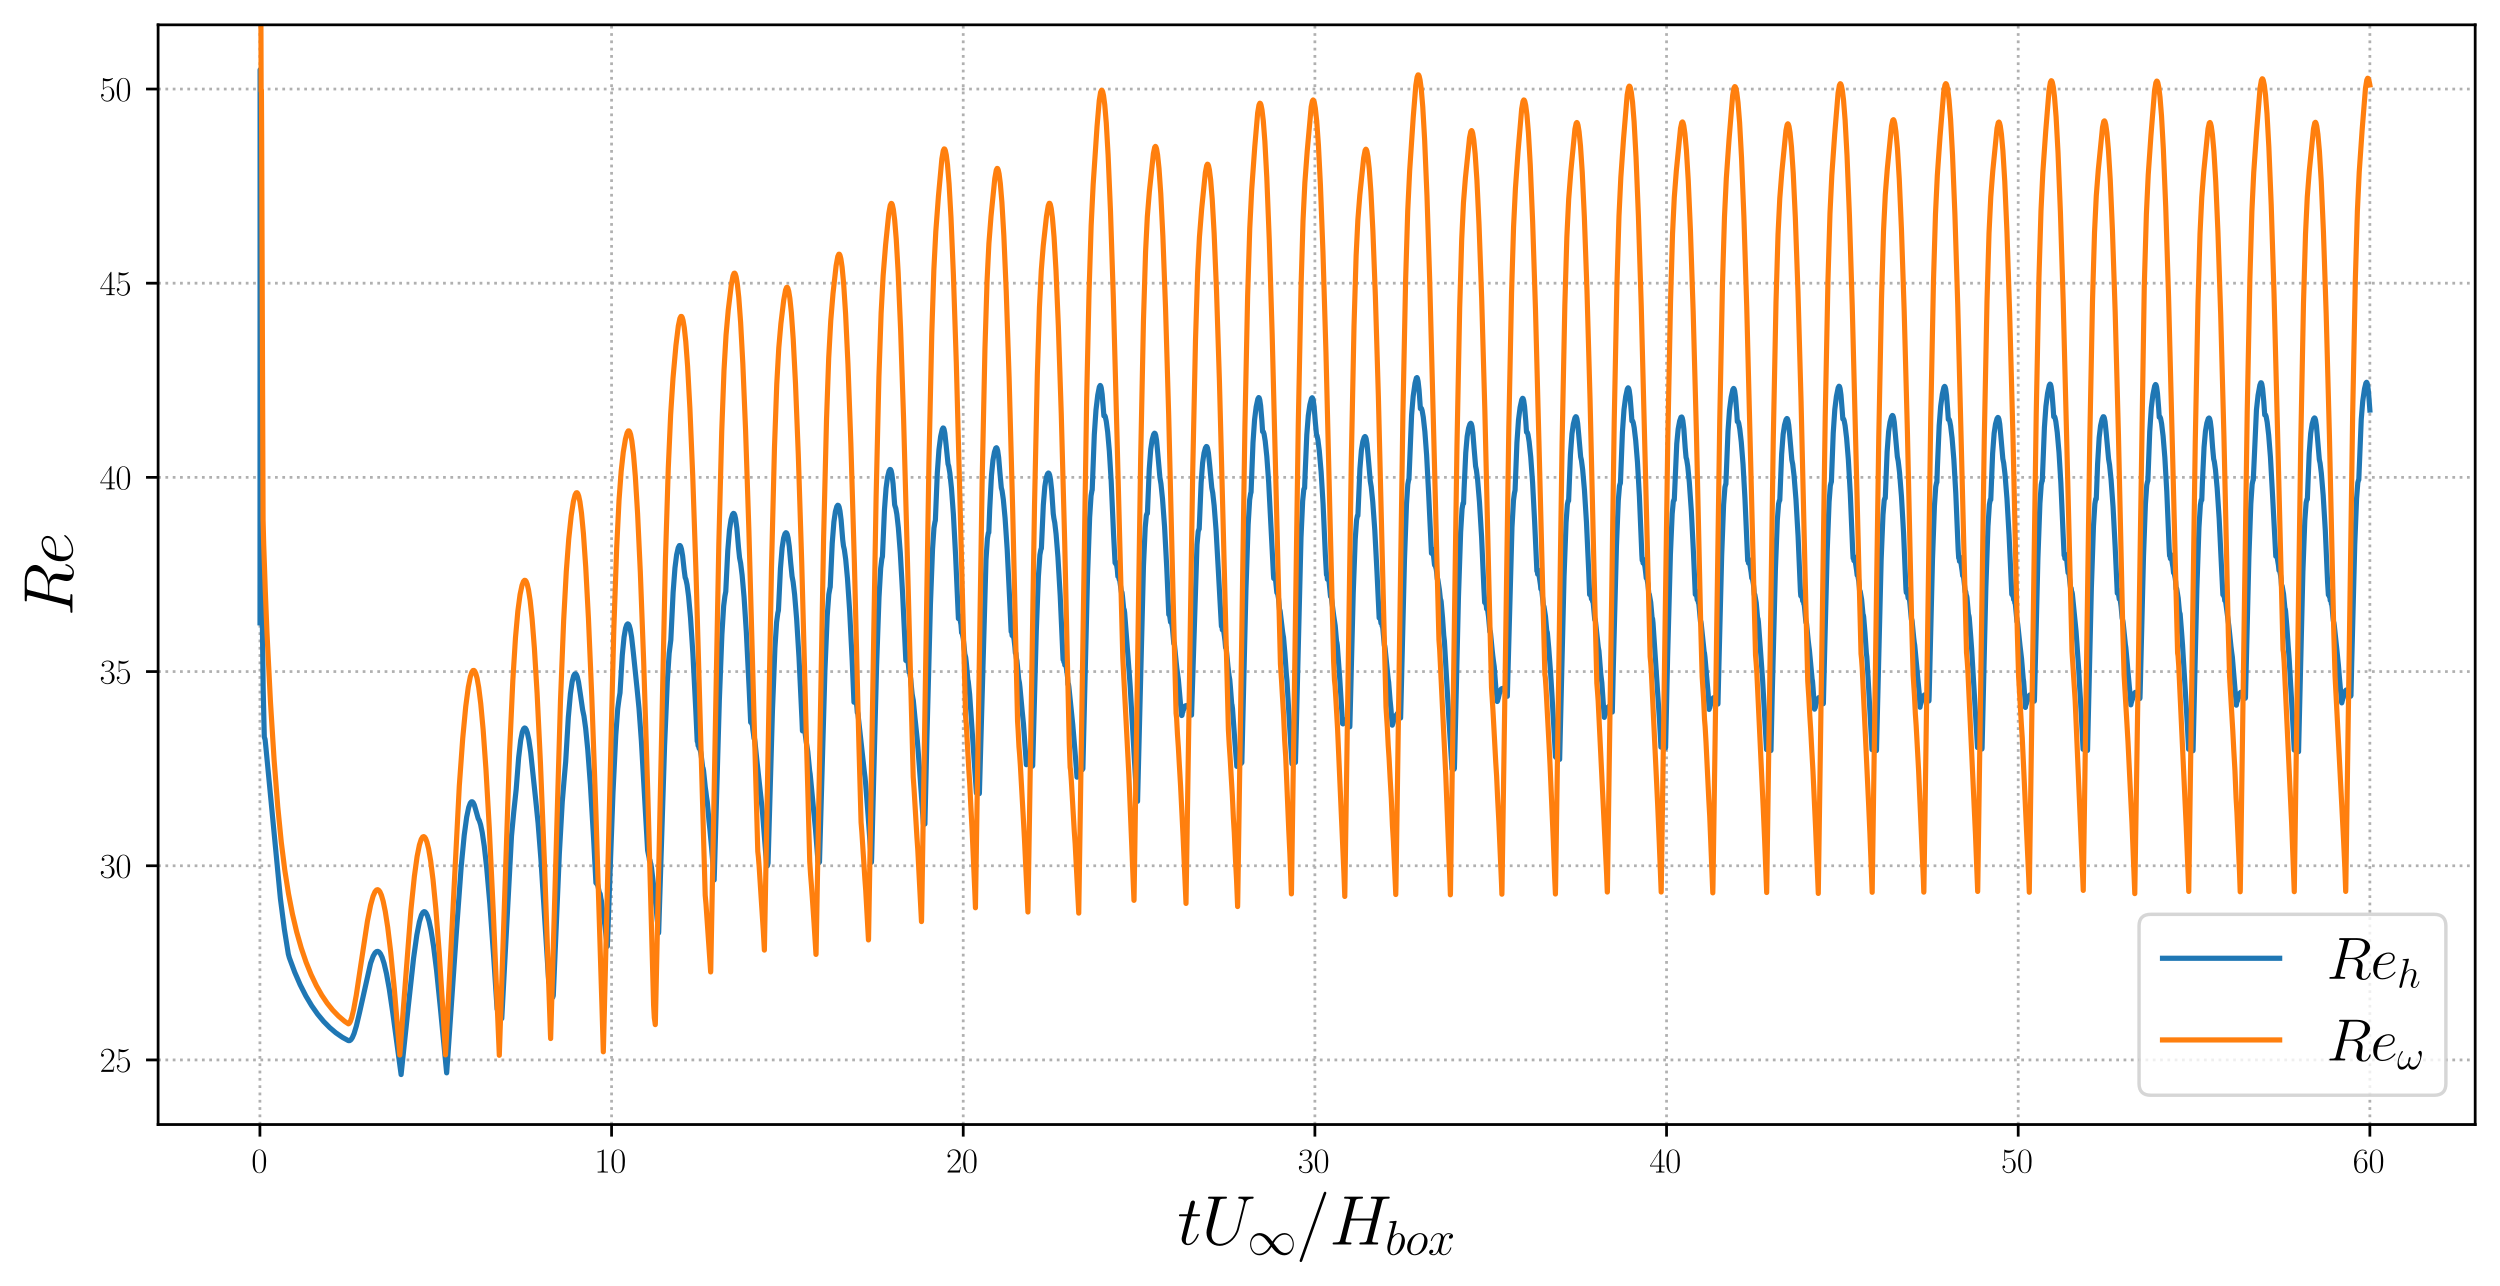 <?xml version="1.0" encoding="utf-8" standalone="no"?>
<!DOCTYPE svg PUBLIC "-//W3C//DTD SVG 1.1//EN"
  "http://www.w3.org/Graphics/SVG/1.1/DTD/svg11.dtd">
<svg xmlns:xlink="http://www.w3.org/1999/xlink" width="725.38pt" height="373.266pt" viewBox="0 0 725.38 373.266" xmlns="http://www.w3.org/2000/svg" version="1.1">
 <defs>
  <style type="text/css">*{stroke-linejoin: round; stroke-linecap: butt}</style>
 </defs>
 <g id="figure_1">
  <g id="patch_1">
   <path d="M 0 373.266 
L 725.38 373.266 
L 725.38 -0 
L 0 -0 
z
" style="fill: #ffffff"/>
  </g>
  <g id="axes_1">
   <g id="patch_2">
    <path d="M 45.875 326.285 
L 718.18 326.285 
L 718.18 7.2 
L 45.875 7.2 
z
" style="fill: #ffffff"/>
   </g>
   <g id="matplotlib.axis_1">
    <g id="xtick_1">
     <g id="line2d_1">
      <path d="M 75.414 326.285 
L 75.414 7.2 
" clip-path="url(#p6fa2d2c759)" style="fill: none; stroke-dasharray: 0.8,1.32; stroke-dashoffset: 0; stroke: #b0b0b0; stroke-width: 0.8"/>
     </g>
     <g id="line2d_2">
      <defs>
       <path id="m53f67758c6" d="M 0 0 
L 0 3.5 
" style="stroke: #000000; stroke-width: 0.8"/>
      </defs>
      <g>
       <use xlink:href="#m53f67758c6" x="75.414" y="326.285" style="stroke: #000000; stroke-width: 0.8"/>
      </g>
     </g>
     <g id="text_1">
      <!-- $\mathdefault{0}$ -->
      <g transform="translate(72.924 340.204)scale(0.1 -0.1)">
       <defs>
        <path id="CMR17-30" d="M 2688 2025 
C 2688 2416 2682 3080 2413 3591 
C 2176 4039 1798 4198 1466 4198 
C 1158 4198 768 4058 525 3597 
C 269 3118 243 2524 243 2025 
C 243 1661 250 1106 448 619 
C 723 -39 1216 -128 1466 -128 
C 1760 -128 2208 -7 2470 600 
C 2662 1042 2688 1559 2688 2025 
z
M 1466 -26 
C 1056 -26 813 325 723 812 
C 653 1188 653 1738 653 2096 
C 653 2588 653 2997 736 3387 
C 858 3929 1216 4096 1466 4096 
C 1728 4096 2067 3923 2189 3400 
C 2272 3036 2278 2607 2278 2096 
C 2278 1680 2278 1169 2202 792 
C 2067 95 1690 -26 1466 -26 
z
" transform="scale(0.016)"/>
       </defs>
       <use xlink:href="#CMR17-30" transform="scale(0.996)"/>
      </g>
     </g>
    </g>
    <g id="xtick_2">
     <g id="line2d_3">
      <path d="M 177.449 326.285 
L 177.449 7.2 
" clip-path="url(#p6fa2d2c759)" style="fill: none; stroke-dasharray: 0.8,1.32; stroke-dashoffset: 0; stroke: #b0b0b0; stroke-width: 0.8"/>
     </g>
     <g id="line2d_4">
      <g>
       <use xlink:href="#m53f67758c6" x="177.449" y="326.285" style="stroke: #000000; stroke-width: 0.8"/>
      </g>
     </g>
     <g id="text_2">
      <!-- $\mathdefault{10}$ -->
      <g transform="translate(172.467 340.204)scale(0.1 -0.1)">
       <defs>
        <path id="CMR17-31" d="M 1702 4058 
C 1702 4192 1696 4192 1606 4192 
C 1357 3916 979 3827 621 3827 
C 602 3827 570 3827 563 3808 
C 557 3795 557 3782 557 3648 
C 755 3648 1088 3686 1344 3839 
L 1344 461 
C 1344 236 1331 160 781 160 
L 589 160 
L 589 0 
C 896 0 1216 0 1523 0 
C 1830 0 2150 0 2458 0 
L 2458 160 
L 2266 160 
C 1715 160 1702 230 1702 458 
L 1702 4058 
z
" transform="scale(0.016)"/>
       </defs>
       <use xlink:href="#CMR17-31" transform="scale(0.996)"/>
       <use xlink:href="#CMR17-30" transform="translate(45.69 0)scale(0.996)"/>
      </g>
     </g>
    </g>
    <g id="xtick_3">
     <g id="line2d_5">
      <path d="M 279.483 326.285 
L 279.483 7.2 
" clip-path="url(#p6fa2d2c759)" style="fill: none; stroke-dasharray: 0.8,1.32; stroke-dashoffset: 0; stroke: #b0b0b0; stroke-width: 0.8"/>
     </g>
     <g id="line2d_6">
      <g>
       <use xlink:href="#m53f67758c6" x="279.483" y="326.285" style="stroke: #000000; stroke-width: 0.8"/>
      </g>
     </g>
     <g id="text_3">
      <!-- $\mathdefault{20}$ -->
      <g transform="translate(274.502 340.204)scale(0.1 -0.1)">
       <defs>
        <path id="CMR17-32" d="M 2669 989 
L 2554 989 
C 2490 536 2438 459 2413 420 
C 2381 369 1920 369 1830 369 
L 602 369 
C 832 619 1280 1072 1824 1597 
C 2214 1967 2669 2402 2669 3035 
C 2669 3790 2067 4224 1395 4224 
C 691 4224 262 3604 262 3030 
C 262 2780 448 2748 525 2748 
C 589 2748 781 2787 781 3010 
C 781 3207 614 3264 525 3264 
C 486 3264 448 3258 422 3245 
C 544 3790 915 4058 1306 4058 
C 1862 4058 2227 3617 2227 3035 
C 2227 2479 1901 2000 1536 1584 
L 262 146 
L 262 0 
L 2515 0 
L 2669 989 
z
" transform="scale(0.016)"/>
       </defs>
       <use xlink:href="#CMR17-32" transform="scale(0.996)"/>
       <use xlink:href="#CMR17-30" transform="translate(45.69 0)scale(0.996)"/>
      </g>
     </g>
    </g>
    <g id="xtick_4">
     <g id="line2d_7">
      <path d="M 381.518 326.285 
L 381.518 7.2 
" clip-path="url(#p6fa2d2c759)" style="fill: none; stroke-dasharray: 0.8,1.32; stroke-dashoffset: 0; stroke: #b0b0b0; stroke-width: 0.8"/>
     </g>
     <g id="line2d_8">
      <g>
       <use xlink:href="#m53f67758c6" x="381.518" y="326.285" style="stroke: #000000; stroke-width: 0.8"/>
      </g>
     </g>
     <g id="text_4">
      <!-- $\mathdefault{30}$ -->
      <g transform="translate(376.536 340.204)scale(0.1 -0.1)">
       <defs>
        <path id="CMR17-33" d="M 1414 2157 
C 1984 2157 2234 1662 2234 1090 
C 2234 320 1824 25 1453 25 
C 1114 25 563 194 390 693 
C 422 680 454 680 486 680 
C 640 680 755 782 755 948 
C 755 1133 614 1216 486 1216 
C 378 1216 211 1165 211 926 
C 211 335 787 -128 1466 -128 
C 2176 -128 2720 430 2720 1085 
C 2720 1707 2208 2157 1600 2227 
C 2086 2328 2554 2756 2554 3329 
C 2554 3820 2048 4179 1472 4179 
C 890 4179 378 3829 378 3329 
C 378 3110 544 3072 627 3072 
C 762 3072 877 3155 877 3321 
C 877 3486 762 3569 627 3569 
C 602 3569 570 3569 544 3557 
C 730 3959 1235 4032 1459 4032 
C 1683 4032 2106 3925 2106 3320 
C 2106 3143 2080 2828 1862 2550 
C 1670 2304 1453 2304 1242 2284 
C 1210 2284 1062 2269 1037 2269 
C 992 2263 966 2257 966 2208 
C 966 2163 973 2157 1101 2157 
L 1414 2157 
z
" transform="scale(0.016)"/>
       </defs>
       <use xlink:href="#CMR17-33" transform="scale(0.996)"/>
       <use xlink:href="#CMR17-30" transform="translate(45.69 0)scale(0.996)"/>
      </g>
     </g>
    </g>
    <g id="xtick_5">
     <g id="line2d_9">
      <path d="M 483.552 326.285 
L 483.552 7.2 
" clip-path="url(#p6fa2d2c759)" style="fill: none; stroke-dasharray: 0.8,1.32; stroke-dashoffset: 0; stroke: #b0b0b0; stroke-width: 0.8"/>
     </g>
     <g id="line2d_10">
      <g>
       <use xlink:href="#m53f67758c6" x="483.552" y="326.285" style="stroke: #000000; stroke-width: 0.8"/>
      </g>
     </g>
     <g id="text_5">
      <!-- $\mathdefault{40}$ -->
      <g transform="translate(478.571 340.204)scale(0.1 -0.1)">
       <defs>
        <path id="CMR17-34" d="M 2150 4122 
C 2150 4256 2144 4256 2029 4256 
L 128 1254 
L 128 1088 
L 1779 1088 
L 1779 457 
C 1779 224 1766 160 1318 160 
L 1197 160 
L 1197 0 
C 1402 0 1747 0 1965 0 
C 2182 0 2528 0 2733 0 
L 2733 160 
L 2611 160 
C 2163 160 2150 224 2150 457 
L 2150 1088 
L 2803 1088 
L 2803 1254 
L 2150 1254 
L 2150 4122 
z
M 1798 3703 
L 1798 1254 
L 256 1254 
L 1798 3703 
z
" transform="scale(0.016)"/>
       </defs>
       <use xlink:href="#CMR17-34" transform="scale(0.996)"/>
       <use xlink:href="#CMR17-30" transform="translate(45.69 0)scale(0.996)"/>
      </g>
     </g>
    </g>
    <g id="xtick_6">
     <g id="line2d_11">
      <path d="M 585.586 326.285 
L 585.586 7.2 
" clip-path="url(#p6fa2d2c759)" style="fill: none; stroke-dasharray: 0.8,1.32; stroke-dashoffset: 0; stroke: #b0b0b0; stroke-width: 0.8"/>
     </g>
     <g id="line2d_12">
      <g>
       <use xlink:href="#m53f67758c6" x="585.586" y="326.285" style="stroke: #000000; stroke-width: 0.8"/>
      </g>
     </g>
     <g id="text_6">
      <!-- $\mathdefault{50}$ -->
      <g transform="translate(580.605 340.204)scale(0.1 -0.1)">
       <defs>
        <path id="CMR17-35" d="M 730 3692 
C 794 3666 1056 3584 1325 3584 
C 1920 3584 2246 3911 2432 4100 
C 2432 4157 2432 4192 2394 4192 
C 2387 4192 2374 4192 2323 4163 
C 2099 4058 1837 3973 1517 3973 
C 1325 3973 1037 3999 723 4139 
C 653 4171 640 4171 634 4171 
C 602 4171 595 4164 595 4037 
L 595 2203 
C 595 2089 595 2057 659 2057 
C 691 2057 704 2070 736 2114 
C 941 2401 1222 2522 1542 2522 
C 1766 2522 2246 2382 2246 1289 
C 2246 1085 2246 715 2054 421 
C 1894 159 1645 25 1370 25 
C 947 25 518 320 403 814 
C 429 807 480 795 506 795 
C 589 795 749 840 749 1038 
C 749 1210 627 1280 506 1280 
C 358 1280 262 1190 262 1011 
C 262 454 704 -128 1382 -128 
C 2042 -128 2669 440 2669 1264 
C 2669 2030 2170 2624 1549 2624 
C 1222 2624 947 2503 730 2274 
L 730 3692 
z
" transform="scale(0.016)"/>
       </defs>
       <use xlink:href="#CMR17-35" transform="scale(0.996)"/>
       <use xlink:href="#CMR17-30" transform="translate(45.69 0)scale(0.996)"/>
      </g>
     </g>
    </g>
    <g id="xtick_7">
     <g id="line2d_13">
      <path d="M 687.621 326.285 
L 687.621 7.2 
" clip-path="url(#p6fa2d2c759)" style="fill: none; stroke-dasharray: 0.8,1.32; stroke-dashoffset: 0; stroke: #b0b0b0; stroke-width: 0.8"/>
     </g>
     <g id="line2d_14">
      <g>
       <use xlink:href="#m53f67758c6" x="687.621" y="326.285" style="stroke: #000000; stroke-width: 0.8"/>
      </g>
     </g>
     <g id="text_7">
      <!-- $\mathdefault{60}$ -->
      <g transform="translate(682.64 340.204)scale(0.1 -0.1)">
       <defs>
        <path id="CMR17-36" d="M 678 2176 
C 678 3690 1395 4032 1811 4032 
C 1946 4032 2272 4009 2400 3776 
C 2298 3776 2106 3776 2106 3553 
C 2106 3381 2246 3323 2336 3323 
C 2394 3323 2566 3348 2566 3560 
C 2566 3954 2246 4179 1805 4179 
C 1043 4179 243 3390 243 1984 
C 243 253 966 -128 1478 -128 
C 2099 -128 2688 427 2688 1283 
C 2688 2081 2170 2662 1517 2662 
C 1126 2662 838 2407 678 1960 
L 678 2176 
z
M 1478 25 
C 691 25 691 1200 691 1436 
C 691 1896 909 2560 1504 2560 
C 1613 2560 1926 2560 2138 2120 
C 2253 1870 2253 1609 2253 1289 
C 2253 944 2253 690 2118 434 
C 1978 171 1773 25 1478 25 
z
" transform="scale(0.016)"/>
       </defs>
       <use xlink:href="#CMR17-36" transform="scale(0.996)"/>
       <use xlink:href="#CMR17-30" transform="translate(45.69 0)scale(0.996)"/>
      </g>
     </g>
    </g>
    <g id="text_8">
     <!-- $t U_{\infty} / H_{box}$ -->
     <g transform="translate(341.631 361.085)scale(0.2 -0.2)">
      <defs>
       <path id="CMMI12-74" d="M 1286 2566 
L 1875 2566 
C 1997 2566 2061 2566 2061 2681 
C 2061 2752 2022 2752 1894 2752 
L 1331 2752 
L 1568 3692 
C 1594 3781 1594 3794 1594 3840 
C 1594 3943 1510 4000 1427 4000 
C 1376 4000 1229 3981 1178 3775 
L 928 2752 
L 326 2752 
C 198 2752 141 2752 141 2630 
C 141 2566 186 2566 307 2566 
L 877 2566 
L 454 881 
C 403 658 384 594 384 511 
C 384 211 595 -64 954 -64 
C 1600 -64 1946 868 1946 912 
C 1946 951 1920 970 1882 970 
C 1869 970 1843 970 1830 944 
C 1824 938 1818 931 1773 829 
C 1638 511 1344 64 973 64 
C 781 64 768 224 768 364 
C 768 370 768 492 787 568 
L 1286 2566 
z
" transform="scale(0.016)"/>
       <path id="CMMI12-55" d="M 3238 1474 
C 3014 581 2272 57 1670 57 
C 1210 57 896 363 896 891 
C 896 916 896 1107 966 1387 
L 1594 3887 
C 1651 4103 1664 4167 2118 4167 
C 2234 4167 2298 4167 2298 4282 
C 2298 4352 2240 4352 2202 4352 
C 2086 4352 1952 4352 1830 4352 
L 1075 4352 
C 954 4352 819 4352 698 4352 
C 653 4352 576 4352 576 4231 
C 576 4167 621 4167 742 4167 
C 1126 4167 1126 4116 1126 4046 
C 1126 4008 1082 3824 1050 3715 
L 493 1488 
C 474 1418 435 1246 435 1075 
C 435 374 941 -128 1638 -128 
C 2285 -128 3002 384 3328 1197 
C 3373 1305 3430 1530 3469 1702 
C 3533 1933 3667 2496 3712 2662 
L 3955 3623 
C 4038 3956 4090 4167 4653 4167 
C 4704 4173 4730 4224 4730 4282 
C 4730 4352 4672 4352 4646 4352 
C 4557 4352 4442 4352 4352 4352 
L 4051 4352 
C 3654 4352 3450 4352 3443 4352 
C 3405 4352 3328 4352 3328 4231 
C 3328 4167 3379 4167 3424 4167 
C 3808 4167 3834 4020 3834 3905 
C 3834 3848 3834 3828 3808 3739 
L 3238 1474 
z
" transform="scale(0.016)"/>
       <path id="CMSY10-31" d="M 3251 1730 
C 2906 2166 2829 2262 2630 2422 
C 2272 2710 1914 2825 1587 2825 
C 838 2825 352 2122 352 1374 
C 352 639 826 -70 1562 -70 
C 2298 -70 2829 511 3142 1022 
C 3488 588 3565 492 3763 332 
C 4122 45 4480 -70 4806 -70 
C 5555 -70 6042 633 6042 1380 
C 6042 2115 5568 2825 4832 2825 
C 4096 2825 3565 2242 3251 1730 
z
M 3418 1514 
C 3680 1975 4154 2620 4877 2620 
C 5555 2620 5901 1955 5901 1380 
C 5901 753 5472 236 4909 236 
C 4538 236 4250 505 4115 638 
C 3955 811 3808 1009 3418 1514 
z
M 2976 1240 
C 2714 780 2240 134 1517 134 
C 838 134 493 799 493 1374 
C 493 2000 922 2518 1485 2518 
C 1856 2518 2144 2249 2278 2115 
C 2438 1943 2586 1744 2976 1240 
z
" transform="scale(0.016)"/>
       <path id="CMMI12-3d" d="M 2746 4562 
C 2746 4569 2784 4666 2784 4678 
C 2784 4755 2720 4800 2669 4800 
C 2637 4800 2579 4800 2528 4659 
L 384 -1363 
C 384 -1370 346 -1465 346 -1478 
C 346 -1555 410 -1600 461 -1600 
C 499 -1600 557 -1593 602 -1459 
L 2746 4562 
z
" transform="scale(0.016)"/>
       <path id="CMMI12-48" d="M 4787 3887 
C 4845 4103 4858 4167 5312 4167 
C 5427 4167 5491 4167 5491 4282 
C 5491 4352 5434 4352 5395 4352 
C 5280 4352 5146 4352 5024 4352 
L 4269 4352 
C 4147 4352 4013 4352 3891 4352 
C 3846 4352 3770 4352 3770 4231 
C 3770 4167 3814 4167 3936 4167 
C 4320 4167 4320 4116 4320 4046 
C 4320 4034 4320 3995 4294 3900 
L 3904 2361 
L 1971 2361 
L 2355 3887 
C 2413 4103 2426 4167 2880 4167 
C 2995 4167 3059 4167 3059 4282 
C 3059 4352 3002 4352 2963 4352 
C 2848 4352 2714 4352 2592 4352 
L 1837 4352 
C 1715 4352 1581 4352 1459 4352 
C 1414 4352 1338 4352 1338 4231 
C 1338 4167 1382 4167 1504 4167 
C 1888 4167 1888 4116 1888 4046 
C 1888 4034 1888 3995 1862 3899 
L 998 472 
C 941 249 928 185 486 185 
C 339 185 294 185 294 64 
C 294 0 365 0 384 0 
C 499 0 634 0 755 0 
L 1510 0 
C 1632 0 1766 0 1888 0 
C 1939 0 2010 0 2010 121 
C 2010 185 1952 185 1856 185 
C 1466 185 1466 236 1466 300 
C 1466 307 1466 351 1478 402 
L 1920 2176 
L 3859 2176 
C 3750 1753 3424 416 3411 376 
C 3341 185 3238 185 2861 185 
C 2784 185 2726 185 2726 64 
C 2726 0 2797 0 2816 0 
C 2931 0 3066 0 3187 0 
L 3942 0 
C 4064 0 4198 0 4320 0 
C 4371 0 4442 0 4442 121 
C 4442 185 4384 185 4288 185 
C 3898 185 3898 236 3898 300 
C 3898 307 3898 351 3910 402 
L 4787 3887 
z
" transform="scale(0.016)"/>
       <path id="CMMI12-62" d="M 1478 4257 
C 1485 4283 1498 4321 1498 4352 
C 1498 4416 1434 4416 1421 4416 
C 1414 4416 1184 4393 1069 4377 
C 960 4377 864 4358 749 4358 
C 595 4345 550 4339 550 4224 
C 550 4160 614 4160 678 4160 
C 1005 4160 1005 4103 1005 4040 
C 1005 3996 954 3811 928 3696 
L 774 3085 
C 710 2831 346 1387 320 1272 
C 288 1114 288 1005 288 922 
C 288 274 653 -64 1069 -64 
C 1811 -64 2579 888 2579 1814 
C 2579 2401 2246 2816 1766 2816 
C 1434 2816 1133 2542 1011 2414 
L 1478 4257 
z
M 1075 64 
C 870 64 646 217 646 715 
C 646 926 666 1047 781 1494 
C 800 1577 902 1986 928 2069 
C 941 2120 1318 2689 1754 2689 
C 2035 2689 2163 2408 2163 2076 
C 2163 1769 1984 1047 1824 715 
C 1664 370 1370 64 1075 64 
z
" transform="scale(0.016)"/>
       <path id="CMMI12-6f" d="M 2918 1756 
C 2918 2363 2522 2816 1939 2816 
C 1094 2816 262 1897 262 996 
C 262 390 659 -64 1242 -64 
C 2093 -64 2918 856 2918 1756 
z
M 1248 64 
C 928 64 691 319 691 766 
C 691 1060 845 1712 1024 2031 
C 1312 2523 1670 2689 1933 2689 
C 2246 2689 2490 2433 2490 1986 
C 2490 1731 2355 1047 2112 658 
C 1850 230 1498 64 1248 64 
z
" transform="scale(0.016)"/>
       <path id="CMMI12-78" d="M 3034 2606 
C 2829 2567 2752 2414 2752 2293 
C 2752 2139 2874 2088 2963 2088 
C 3155 2088 3290 2254 3290 2427 
C 3290 2695 2982 2816 2714 2816 
C 2323 2816 2106 2433 2048 2312 
C 1901 2816 1504 2816 1389 2816 
C 736 2816 390 1980 390 1839 
C 390 1814 416 1782 461 1782 
C 512 1782 525 1820 538 1846 
C 755 2555 1184 2689 1370 2689 
C 1658 2689 1715 2420 1715 2267 
C 1715 2127 1677 1980 1600 1673 
L 1382 798 
C 1286 415 1101 64 762 64 
C 730 64 570 64 435 147 
C 666 192 717 383 717 460 
C 717 588 621 664 499 664 
C 346 664 179 530 179 326 
C 179 57 480 -64 755 -64 
C 1062 -64 1280 179 1414 441 
C 1517 64 1837 -64 2074 -64 
C 2726 -64 3072 773 3072 913 
C 3072 945 3046 971 3008 971 
C 2950 971 2944 939 2925 888 
C 2752 326 2381 64 2093 64 
C 1869 64 1747 230 1747 492 
C 1747 632 1773 734 1875 1156 
L 2099 2024 
C 2195 2408 2413 2689 2707 2689 
C 2720 2689 2899 2689 3034 2606 
z
" transform="scale(0.016)"/>
      </defs>
      <use xlink:href="#CMMI12-74" transform="scale(0.996)"/>
      <use xlink:href="#CMMI12-55" transform="translate(35.226 0)scale(0.996)"/>
      <use xlink:href="#CMSY10-31" transform="translate(101.478 -14.944)scale(0.697)"/>
      <use xlink:href="#CMMI12-3d" transform="translate(171.715 0)scale(0.996)"/>
      <use xlink:href="#CMMI12-48" transform="translate(220.49 0)scale(0.996)"/>
      <use xlink:href="#CMMI12-62" transform="translate(301.315 -14.944)scale(0.697)"/>
      <use xlink:href="#CMMI12-6f" transform="translate(330.348 -14.944)scale(0.697)"/>
      <use xlink:href="#CMMI12-78" transform="translate(363.174 -14.944)scale(0.697)"/>
     </g>
    </g>
   </g>
   <g id="matplotlib.axis_2">
    <g id="ytick_1">
     <g id="line2d_15">
      <path d="M 45.875 307.539 
L 718.18 307.539 
" clip-path="url(#p6fa2d2c759)" style="fill: none; stroke-dasharray: 0.8,1.32; stroke-dashoffset: 0; stroke: #b0b0b0; stroke-width: 0.8"/>
     </g>
     <g id="line2d_16">
      <defs>
       <path id="m9d95c8f63c" d="M 0 0 
L -3.5 0 
" style="stroke: #000000; stroke-width: 0.8"/>
      </defs>
      <g>
       <use xlink:href="#m9d95c8f63c" x="45.875" y="307.539" style="stroke: #000000; stroke-width: 0.8"/>
      </g>
     </g>
     <g id="text_9">
      <!-- $\mathdefault{25}$ -->
      <g transform="translate(28.913 310.999)scale(0.1 -0.1)">
       <use xlink:href="#CMR17-32" transform="scale(0.996)"/>
       <use xlink:href="#CMR17-35" transform="translate(45.69 0)scale(0.996)"/>
      </g>
     </g>
    </g>
    <g id="ytick_2">
     <g id="line2d_17">
      <path d="M 45.875 251.198 
L 718.18 251.198 
" clip-path="url(#p6fa2d2c759)" style="fill: none; stroke-dasharray: 0.8,1.32; stroke-dashoffset: 0; stroke: #b0b0b0; stroke-width: 0.8"/>
     </g>
     <g id="line2d_18">
      <g>
       <use xlink:href="#m9d95c8f63c" x="45.875" y="251.198" style="stroke: #000000; stroke-width: 0.8"/>
      </g>
     </g>
     <g id="text_10">
      <!-- $\mathdefault{30}$ -->
      <g transform="translate(28.913 254.657)scale(0.1 -0.1)">
       <use xlink:href="#CMR17-33" transform="scale(0.996)"/>
       <use xlink:href="#CMR17-30" transform="translate(45.69 0)scale(0.996)"/>
      </g>
     </g>
    </g>
    <g id="ytick_3">
     <g id="line2d_19">
      <path d="M 45.875 194.856 
L 718.18 194.856 
" clip-path="url(#p6fa2d2c759)" style="fill: none; stroke-dasharray: 0.8,1.32; stroke-dashoffset: 0; stroke: #b0b0b0; stroke-width: 0.8"/>
     </g>
     <g id="line2d_20">
      <g>
       <use xlink:href="#m9d95c8f63c" x="45.875" y="194.856" style="stroke: #000000; stroke-width: 0.8"/>
      </g>
     </g>
     <g id="text_11">
      <!-- $\mathdefault{35}$ -->
      <g transform="translate(28.913 198.315)scale(0.1 -0.1)">
       <use xlink:href="#CMR17-33" transform="scale(0.996)"/>
       <use xlink:href="#CMR17-35" transform="translate(45.69 0)scale(0.996)"/>
      </g>
     </g>
    </g>
    <g id="ytick_4">
     <g id="line2d_21">
      <path d="M 45.875 138.514 
L 718.18 138.514 
" clip-path="url(#p6fa2d2c759)" style="fill: none; stroke-dasharray: 0.8,1.32; stroke-dashoffset: 0; stroke: #b0b0b0; stroke-width: 0.8"/>
     </g>
     <g id="line2d_22">
      <g>
       <use xlink:href="#m9d95c8f63c" x="45.875" y="138.514" style="stroke: #000000; stroke-width: 0.8"/>
      </g>
     </g>
     <g id="text_12">
      <!-- $\mathdefault{40}$ -->
      <g transform="translate(28.913 141.973)scale(0.1 -0.1)">
       <use xlink:href="#CMR17-34" transform="scale(0.996)"/>
       <use xlink:href="#CMR17-30" transform="translate(45.69 0)scale(0.996)"/>
      </g>
     </g>
    </g>
    <g id="ytick_5">
     <g id="line2d_23">
      <path d="M 45.875 82.172 
L 718.18 82.172 
" clip-path="url(#p6fa2d2c759)" style="fill: none; stroke-dasharray: 0.8,1.32; stroke-dashoffset: 0; stroke: #b0b0b0; stroke-width: 0.8"/>
     </g>
     <g id="line2d_24">
      <g>
       <use xlink:href="#m9d95c8f63c" x="45.875" y="82.172" style="stroke: #000000; stroke-width: 0.8"/>
      </g>
     </g>
     <g id="text_13">
      <!-- $\mathdefault{45}$ -->
      <g transform="translate(28.913 85.632)scale(0.1 -0.1)">
       <use xlink:href="#CMR17-34" transform="scale(0.996)"/>
       <use xlink:href="#CMR17-35" transform="translate(45.69 0)scale(0.996)"/>
      </g>
     </g>
    </g>
    <g id="ytick_6">
     <g id="line2d_25">
      <path d="M 45.875 25.831 
L 718.18 25.831 
" clip-path="url(#p6fa2d2c759)" style="fill: none; stroke-dasharray: 0.8,1.32; stroke-dashoffset: 0; stroke: #b0b0b0; stroke-width: 0.8"/>
     </g>
     <g id="line2d_26">
      <g>
       <use xlink:href="#m9d95c8f63c" x="45.875" y="25.831" style="stroke: #000000; stroke-width: 0.8"/>
      </g>
     </g>
     <g id="text_14">
      <!-- $\mathdefault{50}$ -->
      <g transform="translate(28.913 29.29)scale(0.1 -0.1)">
       <use xlink:href="#CMR17-35" transform="scale(0.996)"/>
       <use xlink:href="#CMR17-30" transform="translate(45.69 0)scale(0.996)"/>
      </g>
     </g>
    </g>
    <g id="text_15">
     <!-- $Re$ -->
     <g transform="translate(21.037 178.771)rotate(-90)scale(0.2 -0.2)">
      <defs>
       <path id="CMMI12-52" d="M 2355 3924 
C 2413 4160 2438 4160 2688 4160 
L 3149 4160 
C 3699 4160 4109 3995 4109 3499 
C 4109 3175 3942 2240 2656 2240 
L 1933 2240 
L 2355 3924 
z
M 3245 2169 
C 4038 2341 4659 2851 4659 3398 
C 4659 3894 4154 4352 3264 4352 
L 1530 4352 
C 1402 4352 1344 4352 1344 4226 
C 1344 4160 1389 4160 1510 4160 
C 1894 4160 1894 4112 1894 4045 
C 1894 4033 1894 3994 1869 3899 
L 1005 479 
C 947 256 934 192 493 192 
C 346 192 301 192 301 71 
C 301 7 371 7 390 7 
C 506 7 640 7 762 7 
L 1517 7 
C 1632 7 1766 7 1882 7 
C 1933 7 2003 7 2003 128 
C 2003 192 1946 192 1850 192 
C 1459 192 1459 243 1459 306 
C 1459 313 1459 357 1472 407 
L 1901 2112 
L 2669 2112 
C 3277 2112 3392 1731 3392 1522 
C 3392 1427 3328 1179 3283 1014 
C 3213 723 3194 652 3194 532 
C 3194 82 3565 -128 3994 -128 
C 4512 -128 4736 501 4736 591 
C 4736 635 4704 654 4666 654 
C 4614 654 4602 616 4589 565 
C 4435 114 4173 0 4013 0 
C 3853 0 3750 70 3750 356 
C 3750 509 3827 1088 3834 1120 
C 3866 1355 3866 1380 3866 1432 
C 3866 1896 3488 2093 3245 2169 
z
" transform="scale(0.016)"/>
       <path id="CMMI12-65" d="M 1146 1479 
C 1318 1479 1754 1479 2061 1595 
C 2547 1783 2592 2158 2592 2274 
C 2592 2558 2349 2816 1926 2816 
C 1254 2816 288 2210 288 1073 
C 288 402 672 -64 1254 -64 
C 2125 -64 2675 609 2675 692 
C 2675 730 2637 762 2611 762 
C 2592 762 2586 756 2528 699 
C 2118 159 1510 64 1267 64 
C 902 64 710 350 710 822 
C 710 911 710 1071 806 1479 
L 1146 1479 
z
M 838 1600 
C 1114 2592 1722 2689 1926 2689 
C 2208 2689 2400 2522 2400 2277 
C 2400 1600 1376 1600 1107 1600 
L 838 1600 
z
" transform="scale(0.016)"/>
      </defs>
      <use xlink:href="#CMMI12-52" transform="scale(0.996)"/>
      <use xlink:href="#CMMI12-65" transform="translate(75.071 0)scale(0.996)"/>
     </g>
    </g>
   </g>
   <g id="line2d_27">
    <path d="M 75.44 180.715 
L 75.465 20.245 
L 75.542 130.668 
L 75.567 161.93 
L 75.644 149.557 
L 75.72 146.491 
L 75.771 148.29 
L 75.975 169.078 
L 76.358 199.716 
L 76.69 213.856 
L 76.919 214.56 
L 77.174 217.083 
L 81.358 260.736 
L 82.506 269.613 
L 83.654 276.8 
L 83.96 277.905 
L 85.516 282.097 
L 87.097 285.737 
L 88.755 288.995 
L 90.439 291.814 
L 92.148 294.253 
L 93.908 296.38 
L 95.668 298.167 
L 97.454 299.676 
L 99.341 300.979 
L 101.101 301.95 
L 101.459 301.937 
L 101.816 301.683 
L 102.224 301.084 
L 102.734 299.893 
L 103.397 297.707 
L 104.316 293.814 
L 107.53 279.475 
L 108.269 277.442 
L 108.831 276.472 
L 109.264 276.095 
L 109.621 276.043 
L 109.978 276.23 
L 110.387 276.743 
L 110.871 277.765 
L 111.432 279.503 
L 112.121 282.417 
L 112.937 286.898 
L 113.958 293.846 
L 116.381 311.781 
L 116.407 311.552 
L 118.473 291.948 
L 120.003 277.993 
L 120.947 271.261 
L 121.687 267.468 
L 122.274 265.532 
L 122.707 264.745 
L 123.039 264.518 
L 123.319 264.579 
L 123.626 264.908 
L 124.008 265.696 
L 124.493 267.281 
L 125.08 270.035 
L 125.794 274.535 
L 126.661 281.508 
L 127.758 292.294 
L 129.595 311.289 
L 129.62 311.064 
L 132.477 269.694 
L 133.803 251.64 
L 134.696 242.333 
L 135.411 237.058 
L 135.997 234.258 
L 136.456 233.025 
L 136.788 232.648 
L 137.043 232.645 
L 137.298 232.889 
L 137.63 233.569 
L 138.063 235.06 
L 138.752 237.514 
L 139.058 238.069 
L 139.441 239.27 
L 139.926 241.585 
L 140.512 245.535 
L 141.226 251.932 
L 142.119 262.114 
L 143.242 277.705 
L 144.236 292.828 
L 144.339 292.745 
L 144.441 292.847 
L 144.619 293.49 
L 144.772 293.67 
L 144.925 294.16 
L 145.053 294.819 
L 145.129 294.724 
L 145.257 294.764 
L 145.41 295.154 
L 145.588 295.524 
L 148.42 242.502 
L 149.058 235.7 
L 149.772 229.018 
L 150.486 219.82 
L 151.073 214.839 
L 151.557 212.406 
L 151.94 211.444 
L 152.221 211.222 
L 152.425 211.303 
L 152.68 211.683 
L 153.011 212.632 
L 153.445 214.644 
L 153.981 218.326 
L 154.644 224.625 
L 155.46 232.327 
L 156.124 238.829 
L 156.94 249.215 
L 157.96 265.232 
L 159.185 284.42 
L 159.338 285.091 
L 159.542 285.734 
L 159.72 286.735 
L 160.128 289.272 
L 160.154 289.31 
L 160.205 289.202 
L 160.281 289.187 
L 160.307 289.223 
L 160.383 289.368 
L 160.409 289.267 
L 160.536 288.89 
L 162.297 247.662 
L 163.138 232.713 
L 163.751 225.373 
L 164.133 221.024 
L 164.898 208.156 
L 165.511 201.275 
L 166.021 197.753 
L 166.454 196.094 
L 166.786 195.548 
L 167.016 195.519 
L 167.22 195.733 
L 167.5 196.403 
L 167.857 197.904 
L 168.317 200.909 
L 169.056 205.972 
L 169.439 207.793 
L 169.924 211.3 
L 170.536 217.495 
L 171.301 227.709 
L 172.27 243.944 
L 172.908 256.167 
L 173.01 255.886 
L 173.087 255.915 
L 173.214 256.448 
L 173.24 256.63 
L 173.316 256.496 
L 173.393 256.565 
L 173.52 257.178 
L 173.801 258.519 
L 173.929 259.029 
L 173.98 259.24 
L 174.056 259.195 
L 174.158 259.425 
L 174.337 260.655 
L 174.515 261.427 
L 174.719 263.246 
L 174.949 264.867 
L 175.485 268.305 
L 176.046 273.363 
L 176.224 274.554 
L 177.857 230.041 
L 178.673 213.272 
L 179.234 205.652 
L 179.642 202.561 
L 179.898 201.046 
L 180.561 190.078 
L 181.071 184.83 
L 181.505 182.294 
L 181.862 181.263 
L 182.142 181.013 
L 182.346 181.122 
L 182.576 181.544 
L 182.882 182.628 
L 183.265 184.886 
L 183.749 189.239 
L 184.846 199.845 
L 185.407 205.558 
L 186.096 215.001 
L 186.963 230.214 
L 187.907 246.755 
L 188.341 248.899 
L 188.417 249.567 
L 188.494 249.428 
L 188.57 249.514 
L 188.698 250.178 
L 188.877 250.789 
L 189.03 251.76 
L 189.667 257.067 
L 189.871 258.857 
L 190.407 263.63 
L 190.662 266.682 
L 190.866 268.228 
L 191.096 270.692 
L 191.121 270.365 
L 192.83 216.371 
L 193.621 197.735 
L 194.157 189.568 
L 194.565 186.29 
L 194.642 185.691 
L 195.305 171.887 
L 195.84 164.799 
L 196.325 160.965 
L 196.784 158.934 
L 197.116 158.305 
L 197.294 158.286 
L 197.473 158.519 
L 197.728 159.326 
L 198.06 161.261 
L 198.493 165.276 
L 198.799 167.578 
L 199.029 168.143 
L 199.361 169.731 
L 199.794 173.056 
L 200.355 179.269 
L 201.044 189.671 
L 201.886 206.131 
L 202.294 215.07 
L 202.396 215.045 
L 202.524 216.006 
L 202.549 216.333 
L 202.651 216.291 
L 202.855 217.159 
L 202.906 216.898 
L 202.983 216.762 
L 203.034 216.845 
L 203.161 217.673 
L 203.314 218.238 
L 203.442 219.07 
L 203.901 222.842 
L 203.978 222.847 
L 204.003 222.897 
L 204.131 223.546 
L 204.641 228.48 
L 204.819 229.706 
L 204.998 231.212 
L 205.228 232.718 
L 205.712 238.183 
L 205.967 240.595 
L 206.452 245.808 
L 207.217 255.322 
L 207.319 251.984 
L 208.722 203.126 
L 209.462 184.069 
L 209.972 175.839 
L 210.329 173.002 
L 210.584 171.638 
L 211.171 159.716 
L 211.656 153.83 
L 212.115 150.747 
L 212.523 149.32 
L 212.804 148.953 
L 212.982 149.021 
L 213.186 149.438 
L 213.441 150.536 
L 213.798 153.236 
L 214.283 158.943 
L 214.589 161.866 
L 214.895 163.407 
L 215.329 166.867 
L 215.89 173.273 
L 216.553 183.515 
L 217.37 199.882 
L 217.803 209.57 
L 217.88 209.031 
L 217.956 208.878 
L 217.982 208.915 
L 218.084 209.515 
L 218.135 210.029 
L 218.211 209.851 
L 218.288 210.064 
L 218.441 211.681 
L 218.62 212.926 
L 218.773 214.243 
L 218.849 214.164 
L 218.926 214.314 
L 219.079 215.486 
L 219.614 220.686 
L 220.609 229.789 
L 220.813 231.641 
L 221.298 236.436 
L 222.191 247.808 
L 222.42 250.443 
L 222.471 251.076 
L 222.548 250.943 
L 222.624 251.105 
L 222.65 251.226 
L 222.701 251.055 
L 222.854 250.428 
L 224.129 206.147 
L 224.844 188.077 
L 225.328 180.53 
L 225.685 177.906 
L 225.864 177.116 
L 226.451 164.891 
L 226.935 158.948 
L 227.369 156.119 
L 227.752 154.882 
L 228.032 154.562 
L 228.211 154.64 
L 228.415 155.045 
L 228.67 156.103 
L 229.002 158.509 
L 229.435 163.421 
L 229.818 167.229 
L 230.124 168.846 
L 230.558 172.508 
L 231.144 179.605 
L 231.833 190.808 
L 232.675 208.454 
L 232.828 212.062 
L 232.904 211.602 
L 233.006 211.258 
L 233.057 211.351 
L 233.108 211.628 
L 233.16 211.313 
L 233.262 210.999 
L 233.287 211.031 
L 233.389 211.622 
L 233.568 212.427 
L 233.695 213.438 
L 233.95 215.414 
L 234.384 218.087 
L 234.92 223.658 
L 235.073 224.618 
L 236.603 240.55 
L 237.343 249.951 
L 237.624 250.304 
L 237.726 250.069 
L 237.777 250.13 
L 239.358 194.458 
L 240.021 178.709 
L 240.48 172.462 
L 240.787 170.726 
L 240.889 170.341 
L 241.475 157.609 
L 241.96 151.413 
L 242.394 148.415 
L 242.802 146.965 
L 243.082 146.593 
L 243.261 146.663 
L 243.465 147.096 
L 243.72 148.254 
L 244.052 150.89 
L 244.511 156.575 
L 244.74 158.427 
L 244.995 159.513 
L 245.378 162.287 
L 245.888 167.782 
L 246.526 177.241 
L 247.266 191.757 
L 247.776 203.75 
L 247.878 203.059 
L 247.954 202.841 
L 248.006 202.939 
L 248.057 203.238 
L 248.108 202.929 
L 248.21 202.611 
L 248.235 202.653 
L 248.337 203.318 
L 248.516 204.146 
L 248.643 205.295 
L 248.745 206.78 
L 248.847 206.706 
L 248.949 207.217 
L 250.76 223.734 
L 250.99 225.595 
L 251.194 227.777 
L 251.883 236.598 
L 252.852 250.187 
L 252.903 248.988 
L 254.332 193.609 
L 255.046 173.303 
L 255.531 164.868 
L 255.862 162.172 
L 256.041 161.509 
L 256.627 147.906 
L 257.087 141.684 
L 257.52 138.434 
L 257.954 136.673 
L 258.234 136.21 
L 258.388 136.244 
L 258.566 136.597 
L 258.796 137.627 
L 259.127 140.368 
L 259.586 146.458 
L 259.714 146.919 
L 259.918 147.511 
L 260.224 149.249 
L 260.658 153.162 
L 261.219 160.381 
L 261.882 172.072 
L 262.826 191.632 
L 262.903 190.819 
L 263.005 190.48 
L 263.03 190.535 
L 263.132 191.092 
L 263.183 190.764 
L 263.234 190.65 
L 263.285 190.754 
L 263.413 191.978 
L 263.566 192.742 
L 263.719 194.595 
L 263.744 195.054 
L 263.821 194.779 
L 263.872 194.789 
L 263.897 194.853 
L 264.025 195.753 
L 264.229 196.849 
L 264.408 198.858 
L 264.663 201.373 
L 264.867 202.563 
L 264.994 203.203 
L 265.479 208.273 
L 265.708 210.433 
L 266.168 214.907 
L 266.729 222.158 
L 266.958 225.362 
L 267.928 239.111 
L 268.055 238.717 
L 268.081 238.761 
L 268.157 239.085 
L 268.208 238.832 
L 268.259 238.746 
L 268.31 238.831 
L 268.361 239.084 
L 268.923 214.935 
L 269.968 175.332 
L 270.581 159.269 
L 270.989 153.212 
L 271.269 151.507 
L 271.397 151.003 
L 271.958 137.281 
L 272.443 130.426 
L 272.927 126.65 
L 273.387 124.603 
L 273.642 124.171 
L 273.769 124.222 
L 273.922 124.565 
L 274.152 125.722 
L 274.483 128.809 
L 275.07 134.622 
L 275.274 135.29 
L 275.606 137.298 
L 276.065 141.618 
L 276.626 149.19 
L 277.264 161.16 
L 278.08 179.487 
L 278.182 178.734 
L 278.233 178.579 
L 278.284 178.661 
L 278.386 179.33 
L 278.437 179.009 
L 278.488 178.913 
L 278.539 179.046 
L 278.667 180.367 
L 278.82 181.176 
L 278.973 183.09 
L 278.998 183.586 
L 279.075 183.384 
L 279.126 183.363 
L 279.152 183.41 
L 279.279 184.225 
L 279.483 185.252 
L 279.636 186.734 
L 279.942 189.754 
L 280.197 190.736 
L 280.35 192.048 
L 280.835 197.256 
L 280.937 197.691 
L 281.345 201.497 
L 283.309 230.109 
L 283.36 229.934 
L 283.462 229.693 
L 283.488 229.736 
L 283.565 230.015 
L 283.59 229.863 
L 283.667 229.665 
L 283.718 229.748 
L 283.794 230.083 
L 283.845 229.874 
L 283.896 229.83 
L 283.922 229.875 
L 283.973 230.059 
L 284.024 229.903 
L 284.075 229.926 
L 284.151 230.268 
L 284.177 230.119 
L 286.09 162.353 
L 286.498 156.245 
L 286.779 154.598 
L 286.881 154.506 
L 286.906 154.523 
L 287.161 147.816 
L 287.671 138.032 
L 288.105 133.556 
L 288.539 131.158 
L 288.921 130.044 
L 289.125 129.903 
L 289.278 130.083 
L 289.483 130.79 
L 289.763 132.76 
L 290.146 137.335 
L 290.528 141.525 
L 290.758 142.419 
L 291.115 144.927 
L 291.625 150.35 
L 292.237 159.467 
L 292.926 173.431 
L 293.385 183.266 
L 293.436 183.063 
L 293.487 182.875 
L 293.538 182.969 
L 293.666 184.418 
L 293.742 183.72 
L 293.819 183.527 
L 293.844 183.578 
L 294.227 185.51 
L 294.482 187.764 
L 294.61 189.487 
L 294.686 189.363 
L 294.763 189.575 
L 294.916 190.999 
L 295.069 191.751 
L 295.222 193.288 
L 295.579 197.074 
L 295.783 198.04 
L 295.936 199.35 
L 296.548 205.91 
L 296.957 209.976 
L 297.798 221.885 
L 297.875 221.595 
L 297.926 221.587 
L 297.951 221.638 
L 298.002 221.758 
L 298.028 221.576 
L 298.13 221.23 
L 298.181 221.288 
L 298.232 221.502 
L 298.283 221.3 
L 298.36 221.094 
L 298.411 221.158 
L 298.487 221.498 
L 298.538 221.246 
L 298.589 221.161 
L 298.64 221.242 
L 298.691 221.465 
L 298.768 221.311 
L 298.87 221.539 
L 298.921 221.357 
L 298.972 221.251 
L 299.023 221.318 
L 299.099 221.673 
L 299.15 221.44 
L 299.201 221.385 
L 299.227 221.425 
L 299.558 222.299 
L 299.584 222.225 
L 299.635 222.163 
L 300.681 183.102 
L 301.293 167.251 
L 301.727 160.992 
L 302.007 159.475 
L 302.16 159.141 
L 302.721 146.552 
L 303.155 141.161 
L 303.563 138.61 
L 303.946 137.481 
L 304.201 137.245 
L 304.354 137.346 
L 304.558 137.843 
L 304.813 139.179 
L 305.145 142.279 
L 305.604 149.03 
L 305.783 150.361 
L 306.038 151.669 
L 306.42 154.939 
L 306.956 161.587 
L 307.619 172.813 
L 308.359 189.42 
L 308.461 191.411 
L 308.512 191.124 
L 308.563 191.084 
L 308.588 191.161 
L 308.69 192.079 
L 308.767 191.661 
L 308.793 191.648 
L 308.818 191.7 
L 308.92 192.578 
L 308.946 192.968 
L 308.997 192.578 
L 309.099 192.106 
L 309.15 192.196 
L 309.558 194.8 
L 309.762 196.574 
L 309.889 198.562 
L 310.017 198.498 
L 310.144 199.354 
L 311.088 208.582 
L 311.267 210.321 
L 311.879 217.607 
L 312.083 220.151 
L 312.491 225.495 
L 312.67 224.619 
L 312.695 224.641 
L 312.746 224.735 
L 312.899 224.028 
L 312.925 224.046 
L 312.976 224.199 
L 313.001 224.132 
L 313.129 223.624 
L 313.154 223.644 
L 313.231 223.89 
L 313.257 223.709 
L 313.359 223.403 
L 313.384 223.433 
L 313.435 223.619 
L 313.512 223.49 
L 313.588 223.367 
L 313.614 223.413 
L 313.639 223.473 
L 313.665 223.324 
L 313.741 223.143 
L 313.792 223.244 
L 313.843 223.378 
L 313.869 223.209 
L 313.945 222.976 
L 313.996 223.049 
L 314.047 223.305 
L 314.098 223.117 
L 314.175 222.987 
L 314.2 223.037 
L 315.552 167.1 
L 316.165 150.09 
L 316.573 143.85 
L 316.853 142.244 
L 316.904 142.179 
L 317.516 126.109 
L 318.001 118.963 
L 318.511 114.647 
L 318.97 112.286 
L 319.226 111.841 
L 319.353 111.955 
L 319.532 112.557 
L 319.787 114.368 
L 320.169 119.038 
L 320.297 120.667 
L 320.373 120.543 
L 320.526 120.547 
L 320.705 120.934 
L 320.986 122.243 
L 321.394 125.385 
L 321.878 130.917 
L 322.414 139.68 
L 323.103 155.062 
L 323.537 163.313 
L 323.613 162.928 
L 323.664 163.006 
L 323.741 163.624 
L 323.817 163.261 
L 323.868 163.161 
L 323.894 163.205 
L 323.996 164.008 
L 324.2 165.374 
L 324.353 167.26 
L 324.455 166.679 
L 324.506 166.638 
L 324.531 166.679 
L 324.633 167.262 
L 324.71 168.098 
L 324.812 168.004 
L 324.914 168.563 
L 325.297 171.241 
L 325.399 171.93 
L 325.475 171.736 
L 325.552 171.876 
L 325.679 172.912 
L 326.062 176.916 
L 326.087 176.863 
L 326.138 176.778 
L 326.189 176.849 
L 326.317 177.756 
L 327.694 195.933 
L 327.924 199.188 
L 329.837 232.197 
L 329.888 232.505 
L 329.965 232.281 
L 330.016 232.289 
L 330.067 232.492 
L 331.776 164.249 
L 332.286 153.023 
L 332.618 149.53 
L 332.822 148.96 
L 332.924 148.985 
L 333.459 136.07 
L 333.893 130.335 
L 334.301 127.579 
L 334.735 126.032 
L 334.99 125.689 
L 335.143 125.781 
L 335.321 126.258 
L 335.577 127.77 
L 335.908 131.333 
L 336.546 138.511 
L 336.852 140.368 
L 337.311 144.82 
L 337.898 152.829 
L 338.536 164.767 
L 339.122 178.313 
L 339.224 177.753 
L 339.275 177.916 
L 339.632 180.496 
L 339.658 180.227 
L 339.76 179.724 
L 339.811 179.821 
L 340.194 182.339 
L 340.576 186.728 
L 340.653 186.608 
L 340.678 186.641 
L 340.78 187.139 
L 341.265 192.055 
L 341.469 193.993 
L 341.903 197.144 
L 342.796 207.26 
L 342.847 207.61 
L 342.923 207.52 
L 342.949 207.555 
L 343.153 206.485 
L 343.204 206.555 
L 343.229 206.428 
L 343.382 205.703 
L 343.408 205.708 
L 343.459 205.828 
L 343.484 205.73 
L 343.637 205.158 
L 343.663 205.195 
L 343.714 205.385 
L 343.739 205.24 
L 343.867 204.841 
L 343.892 204.881 
L 343.969 205.133 
L 343.994 204.974 
L 344.071 204.745 
L 344.122 204.8 
L 344.173 205.021 
L 344.249 204.877 
L 344.377 204.967 
L 344.403 204.826 
L 344.479 204.661 
L 344.53 204.768 
L 344.581 205.037 
L 344.632 204.756 
L 344.683 204.654 
L 344.734 204.731 
L 344.811 205.115 
L 344.862 204.893 
L 344.913 204.856 
L 344.938 204.906 
L 345.244 205.93 
L 345.27 205.873 
L 345.321 205.81 
L 345.346 205.851 
L 345.652 207.266 
L 345.703 207.484 
L 345.729 207.48 
L 347.311 158.054 
L 347.668 154.177 
L 347.897 153.513 
L 347.948 153.504 
L 348.509 140.068 
L 348.943 134.289 
L 349.351 131.454 
L 349.759 129.955 
L 350.04 129.548 
L 350.193 129.619 
L 350.372 130.046 
L 350.627 131.428 
L 350.958 134.733 
L 351.596 141.503 
L 351.877 143.022 
L 352.285 146.675 
L 352.846 153.899 
L 353.484 165.217 
L 354.376 181.391 
L 354.402 181.743 
L 354.478 181.442 
L 354.504 181.408 
L 354.529 181.446 
L 354.631 182.338 
L 354.657 182.749 
L 354.708 182.177 
L 354.81 181.672 
L 354.861 181.775 
L 355.269 184.607 
L 355.448 186.082 
L 355.601 187.9 
L 355.703 187.769 
L 355.805 188.255 
L 356.29 193.282 
L 356.468 194.833 
L 356.621 196.065 
L 356.825 197.218 
L 357.004 199.346 
L 357.386 204.323 
L 357.463 204.5 
L 357.616 205.67 
L 358.356 215.864 
L 358.866 222.362 
L 358.891 222.282 
L 359.019 221.797 
L 359.044 221.823 
L 359.096 222 
L 359.147 221.871 
L 359.402 221.318 
L 359.453 221.373 
L 359.504 221.548 
L 359.529 221.352 
L 359.631 221.017 
L 359.657 221.046 
L 359.733 221.325 
L 359.759 221.152 
L 359.835 220.911 
L 359.886 220.983 
L 359.963 221.276 
L 360.014 221.04 
L 360.065 220.995 
L 360.09 221.044 
L 360.167 221.479 
L 360.243 221.254 
L 360.32 221.264 
L 361.519 170.925 
L 362.157 152.159 
L 362.59 144.998 
L 362.871 143.213 
L 362.998 142.81 
L 363.56 128.396 
L 364.019 121.744 
L 364.478 118.062 
L 364.962 115.773 
L 365.218 115.35 
L 365.345 115.446 
L 365.524 115.999 
L 365.779 117.733 
L 366.136 122.005 
L 366.34 125.221 
L 366.442 125.155 
L 366.57 125.288 
L 366.774 125.948 
L 367.105 127.995 
L 367.564 132.398 
L 368.1 139.788 
L 368.687 151.139 
L 369.503 166.948 
L 369.58 167.835 
L 369.631 167.2 
L 369.733 166.701 
L 369.784 166.842 
L 369.886 167.784 
L 369.962 167.432 
L 370.013 167.503 
L 370.115 168.369 
L 370.472 171.885 
L 370.498 171.994 
L 370.549 171.742 
L 370.6 171.65 
L 370.651 171.719 
L 370.778 172.599 
L 370.983 173.796 
L 371.136 175.381 
L 371.263 176.993 
L 371.34 176.95 
L 371.442 177.361 
L 372.156 183.355 
L 372.309 184.35 
L 372.411 184.903 
L 372.819 189.631 
L 373.253 195.811 
L 373.406 197.385 
L 374.503 216.047 
L 374.86 221.49 
L 374.885 221.617 
L 374.911 221.414 
L 375.013 221.056 
L 375.064 221.149 
L 375.115 221.407 
L 375.14 221.226 
L 375.217 220.967 
L 375.268 221.03 
L 375.319 221.282 
L 375.396 221.13 
L 375.447 221.075 
L 375.472 221.12 
L 375.498 221.215 
L 375.549 221.009 
L 375.6 220.943 
L 375.625 220.983 
L 375.702 221.25 
L 375.727 221.092 
L 375.804 220.919 
L 375.829 220.962 
L 375.88 221.2 
L 377.487 156.007 
L 377.972 145.352 
L 378.303 142.008 
L 378.482 141.588 
L 378.533 141.637 
L 378.661 138.07 
L 379.171 126.135 
L 379.604 120.597 
L 380.064 117.435 
L 380.523 115.632 
L 380.727 115.402 
L 380.854 115.531 
L 381.033 116.139 
L 381.288 117.979 
L 381.645 122.463 
L 381.977 126.061 
L 382.13 126.378 
L 382.385 127.565 
L 382.793 130.787 
L 383.329 136.978 
L 383.89 146.167 
L 384.553 161.005 
L 384.885 166.791 
L 384.91 166.819 
L 384.987 166.521 
L 385.012 166.586 
L 385.114 167.681 
L 385.14 168.059 
L 385.191 167.476 
L 385.293 167.069 
L 385.318 167.126 
L 385.42 167.985 
L 385.446 168.354 
L 385.522 168.109 
L 385.573 168.199 
L 385.701 169.439 
L 386.007 172.628 
L 386.058 173.077 
L 386.135 172.86 
L 386.186 172.835 
L 386.211 172.881 
L 386.313 173.453 
L 386.976 178.657 
L 387.41 181.535 
L 387.818 186.264 
L 387.895 186.351 
L 388.022 187.262 
L 388.737 197.022 
L 389.553 209.977 
L 389.578 209.917 
L 389.629 209.912 
L 389.655 209.968 
L 389.68 210.041 
L 389.706 209.819 
L 389.833 209.314 
L 389.859 209.335 
L 389.91 209.499 
L 389.935 209.447 
L 390.063 208.969 
L 390.088 209 
L 390.165 209.27 
L 390.19 209.099 
L 390.267 208.85 
L 390.318 208.905 
L 390.395 209.287 
L 390.446 209.025 
L 390.497 208.946 
L 390.548 209.05 
L 390.599 209.184 
L 390.65 209.055 
L 390.701 209.11 
L 390.752 209.33 
L 390.803 209.176 
L 390.879 209.021 
L 390.905 209.065 
L 390.981 209.478 
L 391.032 209.254 
L 391.083 209.189 
L 391.109 209.23 
L 391.415 210.267 
L 391.466 210.114 
L 391.517 210.16 
L 391.644 210.891 
L 391.67 210.468 
L 392.639 172.126 
L 393.226 156.413 
L 393.609 150.899 
L 393.864 149.588 
L 393.94 149.558 
L 393.966 149.584 
L 393.991 149.627 
L 394.042 148.631 
L 394.578 136.056 
L 395.012 130.626 
L 395.42 128.126 
L 395.828 126.885 
L 396.057 126.662 
L 396.211 126.786 
L 396.389 127.292 
L 396.644 128.839 
L 396.976 132.462 
L 397.588 139.583 
L 397.869 141.288 
L 398.302 145.543 
L 398.889 153.703 
L 399.527 165.822 
L 400.164 179.307 
L 400.215 178.668 
L 400.317 178.231 
L 400.343 178.306 
L 400.7 180.82 
L 400.777 180.274 
L 400.853 180.064 
L 400.879 180.113 
L 400.981 180.904 
L 401.032 181.652 
L 401.134 181.609 
L 401.236 182.418 
L 401.669 187.323 
L 401.695 187.275 
L 401.746 187.291 
L 401.771 187.355 
L 401.899 188.235 
L 402.792 197.114 
L 402.919 197.925 
L 403.327 203.096 
L 403.608 205.929 
L 403.812 208.744 
L 403.965 210.408 
L 403.991 210.339 
L 404.118 209.829 
L 404.169 209.88 
L 404.577 208.25 
L 404.628 208.282 
L 404.679 208.42 
L 404.705 208.211 
L 404.832 207.795 
L 404.858 207.838 
L 404.909 208.052 
L 404.934 207.936 
L 405.037 207.552 
L 405.088 207.625 
L 405.113 207.727 
L 405.164 207.491 
L 405.215 207.412 
L 405.266 207.511 
L 405.292 207.562 
L 405.317 207.469 
L 405.419 207.055 
L 405.47 207.125 
L 405.521 207.376 
L 405.547 207.187 
L 405.649 206.905 
L 405.674 206.955 
L 405.751 207.257 
L 405.776 207.105 
L 405.853 206.945 
L 405.878 206.991 
L 405.955 207.422 
L 406.031 207.182 
L 406.082 207.224 
L 406.388 208.319 
L 406.465 205.511 
L 407.511 162.459 
L 408.098 146.21 
L 408.48 140.517 
L 408.735 139.137 
L 408.812 139.086 
L 409.577 120.438 
L 410.036 114.986 
L 410.572 111.201 
L 410.955 109.687 
L 411.133 109.55 
L 411.261 109.751 
L 411.465 110.664 
L 411.745 113.154 
L 412.128 118.557 
L 412.306 118.383 
L 412.434 118.509 
L 412.638 119.136 
L 412.97 121.061 
L 413.429 125.235 
L 413.939 132.083 
L 414.526 143.379 
L 415.342 160.537 
L 415.367 160.159 
L 415.495 159.231 
L 415.521 159.248 
L 415.597 159.702 
L 415.648 160.226 
L 415.699 159.881 
L 415.75 159.789 
L 415.776 159.837 
L 415.878 160.65 
L 416.209 163.75 
L 416.26 163.993 
L 416.311 163.68 
L 416.388 163.516 
L 416.439 163.611 
L 416.566 164.572 
L 416.719 165.125 
L 416.847 166.04 
L 417.026 168.033 
L 417.102 167.893 
L 417.179 168.078 
L 417.638 171.072 
L 417.969 174.125 
L 418.046 174.06 
L 418.148 174.567 
L 418.556 179.27 
L 418.913 184.425 
L 419.092 185.98 
L 419.857 199.105 
L 420.367 208.098 
L 421.285 223.089 
L 421.311 223.01 
L 421.362 222.925 
L 421.439 222.981 
L 421.464 223.062 
L 421.49 222.958 
L 421.566 222.729 
L 421.617 222.819 
L 421.668 223.103 
L 421.719 222.849 
L 421.77 222.736 
L 421.821 222.822 
L 421.898 223.184 
L 421.949 222.969 
L 422 222.96 
L 422.076 220.098 
L 423.173 173.299 
L 423.811 154.369 
L 424.219 147.682 
L 424.5 146.005 
L 424.576 145.959 
L 424.602 145.981 
L 424.653 146.079 
L 424.806 141.924 
L 425.29 131.366 
L 425.698 126.624 
L 426.107 124.249 
L 426.515 123.01 
L 426.744 122.815 
L 426.897 122.991 
L 427.101 123.729 
L 427.357 125.613 
L 427.714 130.14 
L 428.147 135.283 
L 428.377 136.376 
L 428.734 139.283 
L 429.27 145.665 
L 429.882 155.737 
L 430.545 170.539 
L 430.775 174.819 
L 430.8 174.737 
L 430.928 173.792 
L 430.953 173.832 
L 431.055 174.796 
L 431.106 175.289 
L 431.183 175.152 
L 431.285 176.051 
L 431.336 176.661 
L 431.387 176.178 
L 431.463 175.903 
L 431.514 176.021 
L 431.897 178.899 
L 432.229 182.683 
L 432.28 183.259 
L 432.382 183.185 
L 432.484 183.707 
L 432.943 188.499 
L 433.147 190.377 
L 433.3 191.592 
L 433.555 193.42 
L 434.014 199.543 
L 434.193 200.742 
L 434.371 202.908 
L 434.422 203.541 
L 434.499 203.412 
L 434.524 203.391 
L 434.703 202.603 
L 434.729 202.631 
L 435.137 200.791 
L 435.188 200.78 
L 435.213 200.834 
L 435.239 200.926 
L 435.264 200.729 
L 435.392 200.206 
L 435.417 200.224 
L 435.468 200.382 
L 435.519 200.187 
L 435.621 199.876 
L 435.647 199.905 
L 435.723 200.201 
L 435.749 200.026 
L 435.851 199.772 
L 435.876 199.82 
L 435.927 200.048 
L 436.004 199.908 
L 436.08 199.896 
L 436.106 199.97 
L 436.157 199.812 
L 436.234 199.682 
L 436.259 199.731 
L 436.31 199.969 
L 436.361 199.809 
L 436.438 199.651 
L 436.463 199.694 
L 436.54 200.11 
L 436.591 199.885 
L 436.642 199.82 
L 436.667 199.862 
L 436.973 200.881 
L 437.024 200.726 
L 437.075 200.778 
L 437.356 202.024 
L 438.708 152.933 
L 439.142 145.166 
L 439.422 143.072 
L 439.601 142.27 
L 440.136 128.461 
L 440.596 121.813 
L 441.055 118.224 
L 441.539 115.99 
L 441.794 115.566 
L 441.922 115.659 
L 442.101 116.209 
L 442.356 117.95 
L 442.713 122.257 
L 442.917 125.373 
L 443.019 125.307 
L 443.146 125.441 
L 443.35 126.106 
L 443.682 128.159 
L 444.141 132.546 
L 444.677 139.886 
L 445.264 151.183 
L 445.927 165.689 
L 446.003 165.242 
L 446.054 165.359 
L 446.156 166.611 
L 446.207 165.983 
L 446.309 165.414 
L 446.36 165.522 
L 446.973 169.771 
L 447.075 170.892 
L 447.126 170.657 
L 447.202 170.539 
L 447.228 170.58 
L 447.33 171.146 
L 447.84 175.884 
L 447.916 175.833 
L 447.993 176.046 
L 448.427 178.855 
L 448.809 183.249 
L 448.86 183.201 
L 448.886 183.232 
L 448.988 183.743 
L 449.37 188.016 
L 449.932 195.612 
L 450.289 201.35 
L 451.335 219.609 
L 451.462 219.522 
L 451.513 219.797 
L 451.564 219.497 
L 451.641 219.369 
L 451.666 219.418 
L 451.743 219.837 
L 451.794 219.587 
L 451.845 219.508 
L 451.896 219.619 
L 451.921 219.746 
L 451.972 219.588 
L 452.023 219.573 
L 452.049 219.637 
L 452.1 219.908 
L 452.151 219.691 
L 452.202 219.565 
L 452.253 219.636 
L 452.329 220.04 
L 452.38 219.808 
L 452.432 219.779 
L 452.457 219.84 
L 452.534 220.327 
L 453.809 167.313 
L 454.396 151.605 
L 454.778 146.323 
L 455.008 145.272 
L 455.135 145.311 
L 455.671 131.854 
L 456.105 125.891 
L 456.513 123.009 
L 456.972 121.258 
L 457.227 120.901 
L 457.355 120.977 
L 457.533 121.456 
L 457.763 122.825 
L 458.094 126.434 
L 458.63 132.552 
L 458.86 133.551 
L 459.217 136.317 
L 459.727 142.17 
L 460.314 151.517 
L 460.977 166.014 
L 461.232 172.514 
L 461.308 171.587 
L 461.385 171.277 
L 461.436 171.471 
L 461.768 173.796 
L 461.793 173.66 
L 461.921 172.968 
L 461.946 173.015 
L 462.048 173.825 
L 462.099 174.523 
L 462.201 174.43 
L 462.303 175.261 
L 462.711 179.766 
L 462.737 179.756 
L 462.788 179.673 
L 462.839 179.744 
L 462.967 180.592 
L 463.604 186.526 
L 463.757 187.891 
L 463.936 188.867 
L 464.114 191.049 
L 464.472 195.555 
L 464.778 198.079 
L 465.466 208.086 
L 465.492 208.147 
L 465.517 208.038 
L 465.67 207.323 
L 465.696 207.338 
L 465.747 207.457 
L 465.773 207.303 
L 466.079 206.223 
L 466.155 206.349 
L 466.308 205.603 
L 466.334 205.629 
L 466.385 205.812 
L 466.41 205.638 
L 466.512 205.209 
L 466.563 205.264 
L 466.614 205.5 
L 466.64 205.351 
L 466.742 205.026 
L 466.767 205.062 
L 466.844 205.434 
L 466.895 205.146 
L 466.946 205.052 
L 466.997 205.152 
L 467.073 205.519 
L 467.124 205.311 
L 467.175 205.302 
L 467.201 205.373 
L 467.278 205.796 
L 467.38 205.726 
L 467.635 206.364 
L 467.66 206.239 
L 467.711 206.148 
L 467.762 206.268 
L 467.813 206.597 
L 468.119 193.032 
L 469.012 158.53 
L 469.548 145.273 
L 469.905 140.942 
L 470.134 140.201 
L 470.16 140.213 
L 470.211 139.211 
L 470.747 125.405 
L 471.206 118.836 
L 471.69 115.09 
L 472.175 112.866 
L 472.405 112.521 
L 472.532 112.636 
L 472.711 113.244 
L 472.966 115.107 
L 473.323 119.615 
L 473.502 122.144 
L 473.578 122.07 
L 473.706 122.142 
L 473.884 122.621 
L 474.165 124.11 
L 474.598 127.778 
L 475.109 134.053 
L 475.67 143.921 
L 476.384 161.007 
L 476.486 162.582 
L 476.537 162.264 
L 476.588 162.128 
L 476.614 162.189 
L 476.741 163.384 
L 476.792 162.773 
L 476.894 162.342 
L 476.92 162.4 
L 477.302 164.598 
L 477.506 166.289 
L 477.66 167.725 
L 477.711 167.467 
L 477.762 167.37 
L 477.813 167.433 
L 477.94 168.299 
L 478.144 169.46 
L 478.297 171.03 
L 478.399 172.505 
L 478.476 172.329 
L 478.552 172.464 
L 478.96 174.771 
L 479.369 179.413 
L 479.42 179.343 
L 479.496 179.532 
L 479.624 180.691 
L 481.537 209.545 
L 481.919 216.768 
L 481.996 216.486 
L 482.124 216.421 
L 482.226 216.035 
L 482.277 216.114 
L 482.328 216.278 
L 482.353 216.092 
L 482.455 215.817 
L 482.481 215.866 
L 482.557 216.124 
L 482.583 215.97 
L 482.659 215.8 
L 482.685 215.84 
L 482.761 216.252 
L 482.838 216.002 
L 482.889 216.025 
L 483.195 217.08 
L 483.271 216.954 
L 483.858 190.769 
L 484.674 160.798 
L 485.185 149.087 
L 485.516 145.49 
L 485.72 144.949 
L 485.797 145.059 
L 486.511 128.755 
L 486.919 124.483 
L 487.353 122.161 
L 487.735 121.087 
L 487.939 120.987 
L 488.093 121.236 
L 488.297 122.113 
L 488.577 124.493 
L 488.96 129.915 
L 489.215 132.747 
L 489.393 133.331 
L 489.7 135.293 
L 490.159 139.944 
L 490.745 148.298 
L 491.358 160.313 
L 491.893 172.483 
L 491.97 171.736 
L 492.046 171.393 
L 492.097 171.565 
L 492.455 174.028 
L 492.582 173.297 
L 492.608 173.336 
L 492.71 174.108 
L 492.786 174.864 
L 492.863 174.853 
L 492.965 175.64 
L 493.398 180.379 
L 493.424 180.311 
L 493.475 180.29 
L 493.5 180.336 
L 493.628 181.137 
L 494.47 189.214 
L 494.546 189.384 
L 494.699 190.639 
L 495.643 201.559 
L 495.898 205.84 
L 496.051 205.266 
L 496.102 205.346 
L 496.408 203.99 
L 496.689 203.19 
L 496.74 203.274 
L 496.765 203.379 
L 496.791 203.182 
L 496.919 202.717 
L 496.944 202.754 
L 496.995 202.96 
L 497.021 202.85 
L 497.123 202.461 
L 497.174 202.538 
L 497.225 202.797 
L 497.276 202.57 
L 497.352 202.427 
L 497.378 202.474 
L 497.454 202.896 
L 497.505 202.666 
L 497.556 202.592 
L 497.582 202.629 
L 497.837 203.115 
L 497.913 202.885 
L 497.964 202.984 
L 498.041 203.334 
L 498.092 203.139 
L 498.143 203.149 
L 498.449 204.281 
L 498.475 204.182 
L 498.628 197.734 
L 499.546 161.192 
L 500.107 146.453 
L 500.49 141.388 
L 500.719 140.478 
L 500.77 140.484 
L 500.847 138.541 
L 501.383 125.094 
L 501.816 119.012 
L 502.301 115.264 
L 502.785 113.045 
L 503.015 112.707 
L 503.143 112.827 
L 503.321 113.442 
L 503.576 115.315 
L 503.933 119.835 
L 504.086 122.323 
L 504.188 122.239 
L 504.316 122.318 
L 504.495 122.804 
L 504.801 124.482 
L 505.234 128.263 
L 505.744 134.687 
L 506.306 144.742 
L 507.096 162.683 
L 507.25 162.398 
L 507.326 163.391 
L 507.377 163.039 
L 507.505 162.373 
L 507.53 162.438 
L 507.938 165.121 
L 508.091 166.112 
L 508.27 167.731 
L 508.321 167.485 
L 508.372 167.4 
L 508.423 167.477 
L 508.55 168.375 
L 508.755 169.524 
L 508.908 171.135 
L 509.01 172.544 
L 509.086 172.386 
L 509.163 172.538 
L 509.571 174.886 
L 509.979 179.491 
L 510.004 179.442 
L 510.055 179.46 
L 510.081 179.528 
L 510.208 180.496 
L 511.433 197.395 
L 512.555 217.478 
L 512.683 217.042 
L 512.759 217.134 
L 512.785 217.001 
L 512.861 216.872 
L 512.887 216.92 
L 512.938 217.151 
L 512.963 216.95 
L 513.065 216.618 
L 513.091 216.652 
L 513.167 216.962 
L 513.193 216.794 
L 513.27 216.579 
L 513.321 216.679 
L 513.397 216.981 
L 513.448 216.774 
L 513.499 216.767 
L 513.525 216.839 
L 513.601 217.35 
L 513.678 217.109 
L 513.729 217.207 
L 513.831 217.764 
L 513.856 217.687 
L 514.213 201.571 
L 515.132 165.403 
L 515.693 150.918 
L 516.05 146.217 
L 516.28 145.254 
L 516.407 145.136 
L 516.943 131.828 
L 517.376 126.038 
L 517.785 123.309 
L 518.218 121.759 
L 518.473 121.427 
L 518.601 121.509 
L 518.779 121.991 
L 519.009 123.36 
L 519.341 126.977 
L 519.902 133.418 
L 520.157 134.684 
L 520.539 137.947 
L 521.101 144.92 
L 521.713 155.514 
L 522.402 171.681 
L 522.504 172.88 
L 522.529 172.547 
L 522.657 171.718 
L 522.682 171.788 
L 522.784 172.894 
L 522.81 173.275 
L 522.886 172.997 
L 522.963 173.427 
L 523.039 174.34 
L 523.09 173.969 
L 523.192 173.582 
L 523.218 173.64 
L 523.32 174.488 
L 523.371 175.221 
L 523.473 175.163 
L 523.601 176.375 
L 523.932 180.031 
L 524.009 180.622 
L 524.085 180.572 
L 524.187 181.037 
L 524.646 185.758 
L 524.85 187.472 
L 525.003 188.646 
L 525.794 197.085 
L 525.896 197.576 
L 526.075 199.801 
L 526.483 205.767 
L 526.611 205.236 
L 526.662 205.282 
L 526.687 205.361 
L 526.713 205.229 
L 526.942 204.277 
L 527.223 203.292 
L 527.274 203.226 
L 527.325 203.327 
L 527.35 203.359 
L 527.503 202.723 
L 527.529 202.769 
L 527.58 202.982 
L 527.605 202.781 
L 527.707 202.429 
L 527.758 202.525 
L 527.809 202.794 
L 527.86 202.483 
L 527.911 202.36 
L 527.962 202.425 
L 528.039 202.8 
L 528.09 202.552 
L 528.141 202.498 
L 528.167 202.544 
L 528.243 202.974 
L 528.345 202.831 
L 528.6 203.336 
L 528.651 203.175 
L 528.702 203.104 
L 528.728 203.145 
L 529.034 204.18 
L 529.059 204.089 
L 529.212 197.637 
L 530.156 160.107 
L 530.717 145.603 
L 531.075 140.938 
L 531.304 139.988 
L 531.381 139.872 
L 531.916 125.649 
L 532.375 118.783 
L 532.835 115.031 
L 533.345 112.514 
L 533.6 112.067 
L 533.727 112.169 
L 533.906 112.759 
L 534.161 114.602 
L 534.518 119.089 
L 534.697 121.575 
L 534.773 121.493 
L 534.901 121.554 
L 535.079 122.017 
L 535.36 123.486 
L 535.794 127.129 
L 536.304 133.387 
L 536.865 143.26 
L 537.554 159.699 
L 537.681 161.963 
L 537.732 161.55 
L 537.783 161.435 
L 537.809 161.507 
L 537.911 162.67 
L 537.987 162.007 
L 538.089 161.611 
L 538.115 161.679 
L 538.523 164.367 
L 538.676 165.334 
L 538.855 166.895 
L 538.906 166.649 
L 538.957 166.563 
L 539.008 166.64 
L 539.135 167.54 
L 539.339 168.663 
L 539.492 170.283 
L 539.569 171.629 
L 539.671 171.447 
L 539.747 171.6 
L 540.156 173.947 
L 540.564 178.435 
L 540.589 178.39 
L 540.64 178.416 
L 540.742 178.964 
L 541.15 183.866 
L 541.533 189.572 
L 541.661 190.585 
L 542.018 196.446 
L 543.166 217.503 
L 543.293 217.105 
L 543.37 217.219 
L 543.395 217.073 
L 543.472 216.907 
L 543.497 216.943 
L 543.548 217.152 
L 543.574 217.031 
L 543.676 216.648 
L 543.727 216.74 
L 543.778 217.021 
L 543.829 216.722 
L 543.88 216.603 
L 543.931 216.68 
L 544.007 217.033 
L 544.058 216.802 
L 544.109 216.772 
L 544.135 216.833 
L 544.211 217.317 
L 544.314 217.129 
L 544.39 217.476 
L 544.441 217.783 
L 544.467 217.695 
L 545.819 162.427 
L 546.354 149.336 
L 546.711 145.143 
L 546.915 144.51 
L 546.992 144.59 
L 547.017 144.459 
L 547.553 131.062 
L 547.987 125.234 
L 548.395 122.479 
L 548.829 120.895 
L 549.084 120.547 
L 549.211 120.624 
L 549.39 121.104 
L 549.619 122.482 
L 549.951 126.129 
L 550.512 132.501 
L 550.767 133.776 
L 551.15 137.048 
L 551.711 144.027 
L 552.323 154.649 
L 553.012 170.885 
L 553.114 171.925 
L 553.139 171.549 
L 553.242 170.793 
L 553.293 170.891 
L 553.65 173.505 
L 553.701 173.034 
L 553.777 172.699 
L 553.828 172.786 
L 553.93 173.7 
L 554.083 174.33 
L 554.211 175.617 
L 554.517 178.989 
L 554.593 179.783 
L 554.696 179.709 
L 554.798 180.206 
L 555.257 184.974 
L 555.435 186.467 
L 555.563 187.233 
L 556.889 201.439 
L 557.093 205.207 
L 557.195 204.59 
L 557.552 203.459 
L 557.68 203.014 
L 557.706 203.044 
L 557.731 203.115 
L 557.757 202.971 
L 557.91 202.333 
L 557.935 202.373 
L 557.986 202.464 
L 558.012 202.259 
L 558.114 201.876 
L 558.165 201.947 
L 558.216 202.145 
L 558.241 201.954 
L 558.343 201.647 
L 558.369 201.684 
L 558.445 202.016 
L 558.496 201.728 
L 558.547 201.629 
L 558.598 201.719 
L 558.675 202.085 
L 558.726 201.861 
L 558.777 201.833 
L 558.802 201.893 
L 558.853 202.087 
L 558.904 201.932 
L 558.955 201.974 
L 559.032 202.301 
L 559.083 202.045 
L 559.134 201.99 
L 559.16 202.039 
L 559.236 202.486 
L 559.313 202.243 
L 559.364 202.305 
L 559.67 203.388 
L 559.695 203.313 
L 559.746 201.887 
L 560.716 162.289 
L 561.277 146.844 
L 561.659 141.222 
L 561.914 139.955 
L 561.991 139.948 
L 562.144 135.519 
L 562.654 123.536 
L 563.088 117.899 
L 563.573 114.364 
L 564.032 112.375 
L 564.236 112.112 
L 564.363 112.241 
L 564.542 112.875 
L 564.797 114.783 
L 565.154 119.357 
L 565.307 121.697 
L 565.384 121.602 
L 565.511 121.643 
L 565.69 122.083 
L 565.97 123.526 
L 566.404 127.139 
L 566.914 133.351 
L 567.475 143.153 
L 568.164 159.515 
L 568.317 161.907 
L 568.343 161.67 
L 568.394 161.448 
L 568.445 161.57 
L 568.547 162.863 
L 568.598 162.203 
L 568.7 161.642 
L 568.751 161.761 
L 569.363 166.062 
L 569.465 167.038 
L 569.516 166.807 
L 569.593 166.661 
L 569.618 166.693 
L 569.72 167.226 
L 570.205 171.769 
L 570.281 171.584 
L 570.358 171.667 
L 570.485 172.545 
L 570.536 172.89 
L 570.613 172.867 
L 570.715 173.379 
L 571.149 178.235 
L 571.276 178.613 
L 571.378 179.217 
L 571.812 184.741 
L 572.092 188.577 
L 573.776 216.887 
L 573.852 216.651 
L 574.082 216.212 
L 574.108 216.24 
L 574.159 216.435 
L 574.21 216.236 
L 574.286 215.996 
L 574.337 216.072 
L 574.388 216.337 
L 574.439 216.129 
L 574.516 215.999 
L 574.541 216.053 
L 574.618 216.493 
L 574.669 216.244 
L 574.72 216.196 
L 574.745 216.248 
L 575.051 217.319 
L 575.077 217.221 
L 575.102 217.005 
L 576.199 170.538 
L 576.811 152.778 
L 577.22 146.389 
L 577.475 144.981 
L 577.551 144.943 
L 577.577 144.967 
L 577.628 145 
L 578.163 131.596 
L 578.597 125.762 
L 579.005 123.018 
L 579.439 121.458 
L 579.694 121.119 
L 579.821 121.196 
L 580 121.673 
L 580.23 123.039 
L 580.561 126.661 
L 581.122 133.111 
L 581.378 134.384 
L 581.76 137.66 
L 582.321 144.656 
L 582.934 155.283 
L 583.724 172.447 
L 583.826 171.447 
L 583.877 171.334 
L 583.903 171.398 
L 584.005 172.484 
L 584.03 172.948 
L 584.107 172.652 
L 584.183 173.066 
L 584.26 173.96 
L 584.311 173.646 
L 584.413 173.245 
L 584.439 173.299 
L 584.541 174.133 
L 584.592 174.913 
L 584.694 174.854 
L 584.796 175.698 
L 585.229 180.349 
L 585.28 180.271 
L 585.331 180.345 
L 585.459 181.196 
L 586.122 187.442 
L 586.556 191.12 
L 587.04 196.913 
L 587.168 197.779 
L 587.602 203.742 
L 587.678 205.259 
L 587.755 204.708 
L 588.035 203.952 
L 588.137 203.611 
L 588.265 203.107 
L 588.29 203.126 
L 588.316 203.185 
L 588.341 203.109 
L 588.494 202.399 
L 588.52 202.427 
L 588.571 202.574 
L 588.596 202.357 
L 588.724 201.925 
L 588.75 201.97 
L 588.801 202.191 
L 588.826 202.021 
L 588.928 201.662 
L 588.979 201.756 
L 589.03 202.032 
L 589.081 201.748 
L 589.132 201.623 
L 589.183 201.687 
L 589.26 202.095 
L 589.311 201.845 
L 589.362 201.79 
L 589.387 201.836 
L 589.617 202.286 
L 589.668 202.158 
L 589.719 202.076 
L 589.77 202.196 
L 589.821 202.517 
L 589.897 202.315 
L 589.948 202.349 
L 590.255 203.431 
L 590.28 203.342 
L 590.331 201.805 
L 591.3 162.088 
L 591.887 146.032 
L 592.27 140.634 
L 592.499 139.543 
L 592.576 139.524 
L 592.652 137.555 
L 593.188 124.031 
L 593.622 117.911 
L 594.106 114.106 
L 594.591 111.812 
L 594.821 111.445 
L 594.948 111.555 
L 595.127 112.161 
L 595.382 114.034 
L 595.739 118.567 
L 595.892 120.912 
L 595.968 120.804 
L 596.096 120.825 
L 596.249 121.153 
L 596.504 122.324 
L 596.912 125.454 
L 597.422 131.262 
L 597.958 140.061 
L 598.621 155.089 
L 598.902 161.115 
L 598.927 160.884 
L 598.978 160.675 
L 599.029 160.813 
L 599.132 162.053 
L 599.183 161.384 
L 599.285 160.844 
L 599.336 160.976 
L 599.438 162.028 
L 599.54 161.673 
L 599.616 162.035 
L 600.05 166.187 
L 600.101 165.893 
L 600.177 165.756 
L 600.203 165.791 
L 600.305 166.337 
L 600.79 170.779 
L 600.866 170.558 
L 600.943 170.649 
L 601.07 171.551 
L 601.096 171.851 
L 601.198 171.804 
L 601.3 172.34 
L 602.371 183.177 
L 602.703 187.929 
L 603.136 194.178 
L 603.366 198.518 
L 603.647 202.97 
L 604.412 217.395 
L 604.437 217.278 
L 604.718 216.729 
L 604.794 216.988 
L 604.82 216.862 
L 604.922 216.497 
L 604.973 216.599 
L 605.024 216.89 
L 605.075 216.588 
L 605.126 216.479 
L 605.177 216.567 
L 605.254 216.922 
L 605.305 216.702 
L 605.356 216.683 
L 605.381 216.75 
L 605.458 217.251 
L 605.56 217.07 
L 605.687 217.737 
L 605.713 217.415 
L 606.81 170.694 
L 607.422 152.743 
L 607.83 146.219 
L 608.085 144.736 
L 608.162 144.678 
L 608.213 144.733 
L 608.238 144.789 
L 608.621 134.648 
L 609.08 126.938 
L 609.488 123.505 
L 609.922 121.602 
L 610.253 120.914 
L 610.406 120.928 
L 610.559 121.237 
L 610.789 122.382 
L 611.095 125.353 
L 611.809 133.185 
L 612.09 134.884 
L 612.524 139.088 
L 613.11 147.141 
L 613.722 158.772 
L 614.335 172.126 
L 614.386 171.747 
L 614.488 171.109 
L 614.539 171.269 
L 614.896 173.816 
L 614.921 173.543 
L 615.023 173.066 
L 615.074 173.199 
L 615.457 176.166 
L 615.738 179.29 
L 615.967 180.271 
L 616.095 181.247 
L 616.681 187.03 
L 616.809 187.853 
L 618.212 203.487 
L 618.263 204.517 
L 618.339 204.111 
L 618.62 203.124 
L 618.722 202.92 
L 618.875 202.202 
L 618.901 202.222 
L 618.926 202.283 
L 618.952 202.244 
L 619.105 201.538 
L 619.13 201.567 
L 619.181 201.751 
L 619.207 201.538 
L 619.334 201.109 
L 619.36 201.155 
L 619.411 201.377 
L 619.436 201.247 
L 619.538 200.89 
L 619.589 200.985 
L 619.64 201.262 
L 619.691 201.02 
L 619.742 200.894 
L 619.793 200.959 
L 619.87 201.332 
L 619.921 201.16 
L 619.972 201.105 
L 619.998 201.151 
L 620.049 201.333 
L 620.1 201.152 
L 620.151 201.166 
L 620.227 201.555 
L 620.278 201.294 
L 620.329 201.212 
L 620.38 201.331 
L 620.457 201.666 
L 620.508 201.491 
L 620.559 201.525 
L 620.865 202.688 
L 620.916 202.562 
L 620.967 201.032 
L 621.936 161.539 
L 622.497 146.253 
L 622.88 140.78 
L 623.135 139.616 
L 623.212 139.508 
L 623.747 125.231 
L 624.206 118.343 
L 624.666 114.573 
L 625.176 112.026 
L 625.431 111.568 
L 625.558 111.667 
L 625.737 112.256 
L 625.992 114.103 
L 626.349 118.603 
L 626.502 121.056 
L 626.604 120.924 
L 626.732 120.983 
L 626.91 121.443 
L 627.191 122.903 
L 627.625 126.526 
L 628.135 132.763 
L 628.696 142.629 
L 629.385 159.071 
L 629.512 161.269 
L 629.538 161.014 
L 629.614 160.761 
L 629.64 160.85 
L 629.742 162.084 
L 629.793 161.539 
L 629.895 160.927 
L 629.946 161.022 
L 630.354 163.781 
L 630.507 164.683 
L 630.66 166.216 
L 630.737 165.92 
L 630.788 165.847 
L 630.839 165.936 
L 630.966 166.87 
L 631.145 167.812 
L 631.272 168.888 
L 631.4 170.868 
L 631.502 170.662 
L 631.578 170.832 
L 632.012 173.559 
L 632.369 177.498 
L 632.573 178.16 
L 633.007 183.681 
L 633.262 187.095 
L 634.665 210.349 
L 635.022 217.39 
L 635.048 217.297 
L 635.328 216.741 
L 635.405 216.979 
L 635.456 216.743 
L 635.532 216.519 
L 635.583 216.607 
L 635.634 216.884 
L 635.685 216.636 
L 635.736 216.512 
L 635.787 216.584 
L 635.864 216.989 
L 635.915 216.752 
L 635.966 216.717 
L 635.991 216.775 
L 636.298 217.814 
L 636.323 217.707 
L 637.42 171.027 
L 638.032 153.078 
L 638.44 146.539 
L 638.695 145.041 
L 638.772 144.978 
L 638.823 145.031 
L 638.848 145.084 
L 639.027 140.134 
L 639.512 129.723 
L 639.92 125.09 
L 640.328 122.734 
L 640.736 121.47 
L 640.966 121.284 
L 641.119 121.486 
L 641.323 122.284 
L 641.603 124.543 
L 641.986 129.831 
L 642.292 133.164 
L 642.496 133.955 
L 642.828 136.349 
L 643.312 141.666 
L 643.899 150.58 
L 644.537 163.877 
L 644.97 172.562 
L 645.098 171.496 
L 645.124 171.517 
L 645.2 172.072 
L 645.277 173.053 
L 645.353 172.865 
L 645.43 173.388 
L 645.506 174.251 
L 645.557 173.757 
L 645.634 173.45 
L 645.685 173.554 
L 645.812 174.888 
L 646.578 180.668 
L 646.705 181.604 
L 647.317 187.569 
L 647.47 188.816 
L 647.725 190.679 
L 648.873 204.611 
L 649.001 203.797 
L 649.307 203.082 
L 649.486 202.255 
L 649.537 202.378 
L 649.69 201.565 
L 649.715 201.575 
L 649.766 201.72 
L 649.792 201.637 
L 649.919 201.108 
L 649.945 201.134 
L 650.021 201.319 
L 650.047 201.14 
L 650.149 200.882 
L 650.174 200.932 
L 650.251 201.192 
L 650.276 201.037 
L 650.353 200.856 
L 650.404 200.972 
L 650.455 201.277 
L 650.531 201.067 
L 650.582 201.066 
L 650.608 201.139 
L 650.659 201.298 
L 650.71 201.17 
L 650.761 201.238 
L 650.812 201.502 
L 650.863 201.354 
L 650.914 201.227 
L 650.965 201.301 
L 651.042 201.727 
L 651.093 201.506 
L 651.144 201.494 
L 651.169 201.565 
L 651.45 202.596 
L 651.475 202.585 
L 651.526 202.459 
L 652.521 161.598 
L 653.082 146.138 
L 653.465 140.528 
L 653.72 139.276 
L 653.796 139.275 
L 654.715 118.908 
L 655.174 114.692 
L 655.71 111.733 
L 655.99 111.054 
L 656.118 111.075 
L 656.271 111.444 
L 656.5 112.782 
L 656.832 116.404 
L 657.113 120.4 
L 657.215 120.286 
L 657.342 120.364 
L 657.521 120.846 
L 657.827 122.5 
L 658.26 126.227 
L 658.771 132.617 
L 659.332 142.712 
L 660.301 160.973 
L 660.327 161.397 
L 660.378 160.987 
L 660.505 160.32 
L 660.531 160.387 
L 660.939 163.056 
L 661.092 163.983 
L 661.245 165.501 
L 661.321 165.242 
L 661.373 165.151 
L 661.424 165.222 
L 661.551 166.114 
L 661.73 167.059 
L 661.857 168.095 
L 661.985 170.094 
L 662.087 169.873 
L 662.163 170.021 
L 662.571 172.328 
L 662.98 176.653 
L 663.031 176.611 
L 663.056 176.65 
L 663.158 177.234 
L 663.566 182.209 
L 663.923 187.451 
L 664.229 191.523 
L 664.663 199.204 
L 664.893 203.074 
L 665.377 211.823 
L 665.683 217.616 
L 665.811 217.409 
L 665.837 217.487 
L 665.862 217.351 
L 665.964 217.095 
L 665.99 217.145 
L 666.041 217.384 
L 666.066 217.186 
L 666.168 216.863 
L 666.194 216.901 
L 666.27 217.217 
L 666.296 217.051 
L 666.372 216.848 
L 666.423 216.957 
L 666.5 217.259 
L 666.551 217.062 
L 666.602 217.066 
L 666.933 218.094 
L 668.183 166.002 
L 668.744 151.054 
L 669.127 145.841 
L 669.357 144.884 
L 669.484 144.855 
L 670.02 131.513 
L 670.454 125.75 
L 670.862 123.067 
L 671.295 121.561 
L 671.55 121.256 
L 671.678 121.353 
L 671.857 121.862 
L 672.112 123.489 
L 672.443 127.336 
L 672.953 133.329 
L 673.183 134.409 
L 673.54 137.316 
L 674.076 143.724 
L 674.688 153.894 
L 675.351 168.922 
L 675.581 172.607 
L 675.734 171.53 
L 675.759 171.602 
L 675.861 172.72 
L 675.887 173.181 
L 675.963 172.906 
L 676.04 173.341 
L 676.116 174.213 
L 676.168 173.907 
L 676.27 173.53 
L 676.295 173.59 
L 676.397 174.447 
L 676.448 175.236 
L 676.55 175.2 
L 676.678 176.415 
L 677.009 180.091 
L 677.188 180.766 
L 677.315 181.629 
L 678.004 188.125 
L 678.489 192.933 
L 678.795 196.74 
L 679.433 203.895 
L 679.458 203.943 
L 679.484 203.913 
L 679.662 203.104 
L 679.688 203.127 
L 679.841 202.402 
L 679.866 202.414 
L 679.892 202.464 
L 680.07 201.508 
L 680.096 201.52 
L 680.147 201.6 
L 680.3 200.85 
L 680.325 200.871 
L 680.376 201.04 
L 680.402 200.893 
L 680.529 200.425 
L 680.555 200.463 
L 680.606 200.67 
L 680.657 200.44 
L 680.734 200.216 
L 680.785 200.295 
L 680.836 200.556 
L 680.887 200.371 
L 680.963 200.23 
L 680.989 200.277 
L 681.065 200.624 
L 681.142 200.451 
L 681.193 200.477 
L 681.244 200.64 
L 681.295 200.442 
L 681.346 200.44 
L 681.371 200.512 
L 681.422 200.804 
L 681.473 200.598 
L 681.524 200.499 
L 681.575 200.601 
L 681.652 200.982 
L 681.703 200.79 
L 681.754 200.806 
L 682.06 201.994 
L 682.137 201.874 
L 682.366 191.89 
L 683.233 158.11 
L 683.769 144.558 
L 684.126 140.038 
L 684.356 139.191 
L 684.407 139.212 
L 685.121 121.654 
L 685.555 116.386 
L 686.065 112.82 
L 686.473 111.133 
L 686.677 110.92 
L 686.805 111.096 
L 686.983 111.811 
L 687.238 113.851 
L 687.621 118.986 
L 687.621 118.986 
" clip-path="url(#p6fa2d2c759)" style="fill: none; stroke: #1f77b4; stroke-width: 1.5; stroke-linecap: square"/>
   </g>
   <g id="line2d_28">
    <path d="M 75.685 -1 
L 75.771 26.504 
L 75.848 26.091 
L 75.924 40.546 
L 76.333 150.818 
L 76.511 157.817 
L 76.97 171.267 
L 77.455 183.402 
L 78.475 203.664 
L 79.547 220.707 
L 80.593 234.06 
L 81.613 244.354 
L 82.633 252.487 
L 83.705 259.303 
L 84.852 265.211 
L 86.077 270.388 
L 87.403 275.048 
L 88.806 279.175 
L 90.26 282.779 
L 91.791 285.98 
L 93.347 288.726 
L 94.928 291.077 
L 96.535 293.081 
L 98.219 294.826 
L 99.979 296.325 
L 101.101 297.073 
L 101.331 296.926 
L 101.637 296.421 
L 102.045 295.277 
L 102.606 292.963 
L 103.372 288.763 
L 104.596 280.61 
L 106.611 267.272 
L 107.53 262.629 
L 108.244 260.046 
L 108.805 258.754 
L 109.239 258.238 
L 109.57 258.141 
L 109.876 258.287 
L 110.234 258.748 
L 110.667 259.736 
L 111.177 261.503 
L 111.79 264.482 
L 112.504 269.111 
L 113.371 276.301 
L 114.417 286.971 
L 115.794 303.513 
L 115.998 306.124 
L 116.049 305.452 
L 119.238 263.95 
L 120.233 254.264 
L 121.024 248.518 
L 121.687 245.177 
L 122.223 243.506 
L 122.631 242.862 
L 122.937 242.74 
L 123.192 242.877 
L 123.498 243.327 
L 123.881 244.331 
L 124.365 246.309 
L 124.952 249.754 
L 125.641 255.241 
L 126.457 263.685 
L 127.426 276.23 
L 128.6 294.534 
L 129.263 306.075 
L 129.314 305.115 
L 133.268 228.038 
L 134.263 214.211 
L 135.13 205.034 
L 135.87 199.385 
L 136.456 196.387 
L 136.916 195.002 
L 137.247 194.548 
L 137.502 194.517 
L 137.732 194.732 
L 138.038 195.38 
L 138.421 196.777 
L 138.905 199.494 
L 139.492 204.201 
L 140.181 211.686 
L 140.997 223.184 
L 141.966 240.204 
L 143.165 265.407 
L 144.874 306.19 
L 144.951 303.849 
L 147.859 218.041 
L 148.803 197.346 
L 149.568 185.043 
L 150.257 177.31 
L 150.894 172.518 
L 151.455 169.852 
L 151.889 168.702 
L 152.195 168.377 
L 152.425 168.411 
L 152.654 168.692 
L 152.96 169.468 
L 153.343 171.107 
L 153.828 174.293 
L 154.389 179.576 
L 155.052 188.046 
L 155.843 201.206 
L 156.812 221.416 
L 158.011 251.395 
L 159.72 300.283 
L 159.771 301.335 
L 159.797 300.426 
L 162.628 203.244 
L 163.547 179.996 
L 164.312 165.799 
L 165.026 156.342 
L 165.74 149.612 
L 166.378 145.473 
L 166.863 143.582 
L 167.194 142.998 
L 167.424 142.961 
L 167.628 143.19 
L 167.908 143.923 
L 168.266 145.572 
L 168.725 148.904 
L 169.286 154.856 
L 169.949 164.514 
L 170.74 179.474 
L 171.709 202.238 
L 172.934 236.611 
L 174.668 292.336 
L 175.051 305.182 
L 175.102 303.398 
L 178.086 183.065 
L 178.928 158.975 
L 179.617 145.081 
L 180.229 136.784 
L 180.841 131.243 
L 181.479 127.371 
L 181.964 125.572 
L 182.295 125.031 
L 182.499 125.024 
L 182.703 125.287 
L 182.984 126.115 
L 183.341 127.983 
L 183.8 131.765 
L 184.336 138.172 
L 184.999 149.049 
L 185.79 165.986 
L 186.759 191.832 
L 187.958 230.072 
L 189.642 291.614 
L 189.846 295.298 
L 190.024 296.513 
L 190.126 297.293 
L 190.152 296.95 
L 193.085 162.138 
L 193.902 135.851 
L 194.59 120.305 
L 195.279 109.678 
L 196.121 100.256 
L 196.81 94.6 
L 197.269 92.396 
L 197.575 91.811 
L 197.754 91.82 
L 197.932 92.093 
L 198.187 92.947 
L 198.544 95.069 
L 198.978 99.118 
L 199.514 106.348 
L 200.177 118.541 
L 200.993 137.956 
L 201.962 166.572 
L 203.187 209.732 
L 204.615 259.766 
L 204.845 262.314 
L 206.197 282.009 
L 206.222 281.667 
L 208.569 157.91 
L 209.411 125.208 
L 210.074 107.414 
L 210.661 97.256 
L 211.299 90.024 
L 212.166 82.804 
L 212.676 80.044 
L 212.982 79.307 
L 213.161 79.252 
L 213.339 79.485 
L 213.594 80.32 
L 213.926 82.282 
L 214.36 86.321 
L 214.895 93.605 
L 215.533 105.505 
L 216.324 124.675 
L 217.293 153.983 
L 218.492 197.492 
L 219.87 247.032 
L 220.048 248.666 
L 220.278 251.611 
L 221.196 265.819 
L 221.477 270.136 
L 221.783 275.67 
L 221.808 274.579 
L 223.849 164.792 
L 224.716 129.856 
L 225.379 111.427 
L 225.966 100.949 
L 226.578 93.887 
L 227.395 87.1 
L 227.93 84.157 
L 228.236 83.413 
L 228.415 83.363 
L 228.593 83.61 
L 228.849 84.489 
L 229.18 86.546 
L 229.614 90.768 
L 230.149 98.35 
L 230.813 111.259 
L 231.629 131.955 
L 232.624 163.322 
L 233.874 210.466 
L 234.945 249.961 
L 235.2 253.902 
L 235.455 257.099 
L 235.71 260.723 
L 236.195 267.847 
L 236.756 276.921 
L 236.782 276.819 
L 238.975 155.95 
L 239.817 121.687 
L 240.455 103.771 
L 241.042 93.083 
L 241.705 85.128 
L 242.598 77.122 
L 243.082 74.429 
L 243.388 73.761 
L 243.542 73.766 
L 243.72 74.066 
L 243.975 75.041 
L 244.332 77.468 
L 244.791 82.383 
L 245.353 91.118 
L 246.041 105.758 
L 246.883 128.822 
L 247.903 163.41 
L 249.23 216.796 
L 249.842 238.597 
L 250.072 241.499 
L 250.939 254.942 
L 251.194 258.397 
L 251.985 272.723 
L 252.01 272.437 
L 254.204 144.238 
L 255.02 109.361 
L 255.658 90.834 
L 256.245 79.962 
L 256.959 71.025 
L 257.877 61.979 
L 258.311 59.559 
L 258.592 59.013 
L 258.745 59.075 
L 258.923 59.465 
L 259.204 60.753 
L 259.586 63.8 
L 260.046 69.41 
L 260.607 79.164 
L 261.321 95.864 
L 262.188 121.782 
L 263.234 160.209 
L 264.969 225.422 
L 265.198 228.653 
L 266.04 242.822 
L 266.295 246.535 
L 267.367 267.398 
L 267.392 267.157 
L 269.535 134.089 
L 270.351 97.045 
L 270.963 78.23 
L 271.524 67.184 
L 272.29 56.932 
L 273.285 46.069 
L 273.693 43.713 
L 273.948 43.202 
L 274.101 43.253 
L 274.279 43.641 
L 274.56 44.936 
L 274.917 47.764 
L 275.376 53.362 
L 275.937 63.246 
L 276.626 79.601 
L 277.468 105.173 
L 278.514 144.396 
L 280.172 207.965 
L 280.35 209.93 
L 281.141 223.965 
L 281.371 227.422 
L 281.677 233.661 
L 282.034 240.365 
L 282.85 258.835 
L 283.029 263.388 
L 283.054 261.671 
L 284.967 139.873 
L 285.784 101.201 
L 286.396 81.498 
L 286.932 70.653 
L 287.544 62.751 
L 288.641 51.794 
L 289.074 49.335 
L 289.329 48.861 
L 289.457 48.911 
L 289.636 49.299 
L 289.891 50.468 
L 290.248 53.253 
L 290.707 58.743 
L 291.268 68.407 
L 291.957 84.506 
L 292.799 109.712 
L 293.819 147.388 
L 295.247 209.278 
L 295.401 211.732 
L 295.656 216.703 
L 295.834 218.818 
L 296.064 222.171 
L 296.957 238.081 
L 297.237 243.21 
L 298.181 263.125 
L 298.257 264.617 
L 298.283 263.319 
L 300.171 146.371 
L 300.987 108.531 
L 301.599 89.098 
L 302.135 78.38 
L 302.696 71.367 
L 303.64 62.748 
L 304.15 59.651 
L 304.431 58.989 
L 304.584 59.001 
L 304.762 59.357 
L 305.017 60.494 
L 305.374 63.271 
L 305.834 68.778 
L 306.395 78.445 
L 307.083 94.606 
L 307.925 120.039 
L 308.92 157.154 
L 310.247 215.761 
L 310.502 222.666 
L 310.629 223.434 
L 310.859 226.657 
L 311.701 241.199 
L 311.956 244.784 
L 313.001 264.942 
L 313.027 263.201 
L 315.297 115.725 
L 315.986 84.824 
L 316.598 65.457 
L 317.185 53.532 
L 318.307 36.694 
L 318.945 29.207 
L 319.328 26.812 
L 319.608 26.191 
L 319.761 26.235 
L 319.94 26.609 
L 320.195 27.729 
L 320.552 30.461 
L 320.986 35.689 
L 321.521 45.042 
L 322.21 61.284 
L 323.026 86.1 
L 324.047 124.425 
L 325.781 190.897 
L 327.541 224.797 
L 328.383 245.439 
L 328.766 255.044 
L 329.021 261.234 
L 329.046 261.027 
L 330.96 133.287 
L 331.776 93.1 
L 332.388 73.071 
L 332.898 62.885 
L 333.485 55.65 
L 334.658 44.557 
L 335.041 42.73 
L 335.245 42.478 
L 335.372 42.587 
L 335.577 43.178 
L 335.883 44.966 
L 336.291 48.898 
L 336.801 56.227 
L 337.413 68.633 
L 338.178 89.23 
L 339.097 120.455 
L 340.245 167.784 
L 341.239 206.975 
L 341.393 208.339 
L 341.648 213.141 
L 341.903 216.852 
L 342.158 221.412 
L 342.54 227.935 
L 343.28 242.879 
L 344.122 262.126 
L 346.061 137.304 
L 346.877 98.671 
L 347.489 79.277 
L 348.025 68.725 
L 348.662 60.667 
L 349.734 50.079 
L 350.116 48.048 
L 350.346 47.639 
L 350.474 47.687 
L 350.652 48.081 
L 350.907 49.278 
L 351.264 52.138 
L 351.724 57.784 
L 352.285 67.746 
L 352.973 84.383 
L 353.815 110.489 
L 354.836 149.629 
L 356.417 211.665 
L 356.672 216.196 
L 356.953 220.332 
L 357.208 224.853 
L 357.565 230.811 
L 357.871 237.385 
L 358.126 241.59 
L 358.458 249.005 
L 358.789 255.379 
L 359.096 263.037 
L 359.121 262.135 
L 361.213 123.777 
L 362.003 85.86 
L 362.616 66.313 
L 363.177 55.091 
L 364.07 42.617 
L 364.911 32.772 
L 365.294 30.463 
L 365.549 29.946 
L 365.702 30.017 
L 365.881 30.439 
L 366.161 31.804 
L 366.544 35.016 
L 367.003 41.006 
L 367.564 51.55 
L 368.279 69.617 
L 369.12 96.929 
L 370.192 139.702 
L 371.518 192.673 
L 371.824 197.239 
L 372.054 201.186 
L 372.437 207.558 
L 372.743 214.686 
L 373.049 219.587 
L 373.916 240.478 
L 374.248 247.48 
L 374.707 259.356 
L 374.732 258.209 
L 376.696 123.313 
L 377.487 83.654 
L 378.074 64.034 
L 378.61 52.993 
L 379.298 43.765 
L 380.446 31.011 
L 380.803 29.257 
L 381.007 29.003 
L 381.135 29.112 
L 381.339 29.687 
L 381.645 31.404 
L 382.053 35.202 
L 382.538 42.025 
L 383.125 53.72 
L 383.864 73.29 
L 384.732 102.403 
L 385.854 148.215 
L 386.951 191.941 
L 387.206 197.411 
L 387.385 199.147 
L 387.614 202.984 
L 388.099 211.517 
L 389.935 253.351 
L 390.19 260.101 
L 390.216 258.734 
L 392.078 133.952 
L 392.869 94.623 
L 393.481 74.179 
L 393.991 63.739 
L 394.552 56.626 
L 395.675 45.816 
L 396.083 43.638 
L 396.313 43.29 
L 396.44 43.389 
L 396.619 43.875 
L 396.899 45.414 
L 397.282 48.925 
L 397.767 55.609 
L 398.353 67.116 
L 399.067 85.927 
L 399.935 114.951 
L 401.006 158.932 
L 402.154 205.237 
L 402.537 211.199 
L 402.792 216.254 
L 403.047 220.074 
L 403.327 225.406 
L 403.685 231.646 
L 404.016 239.468 
L 404.297 244.136 
L 404.985 259.546 
L 405.037 257.338 
L 407.052 120.472 
L 407.842 81.342 
L 408.455 61.182 
L 409.016 49.548 
L 410.062 33.906 
L 410.801 24.772 
L 411.184 22.328 
L 411.439 21.731 
L 411.592 21.744 
L 411.771 22.088 
L 412.026 23.167 
L 412.383 25.841 
L 412.817 31.02 
L 413.352 40.409 
L 414.041 56.883 
L 414.857 82.234 
L 415.878 121.57 
L 417.51 185.639 
L 417.714 188.387 
L 419.5 225.052 
L 420.265 244.931 
L 420.648 254.239 
L 420.826 259.625 
L 420.852 259.284 
L 422.739 129.483 
L 423.53 89.369 
L 424.117 69.419 
L 424.627 58.805 
L 425.188 51.67 
L 426.387 39.986 
L 426.744 38.187 
L 426.974 37.885 
L 427.101 38.019 
L 427.306 38.664 
L 427.612 40.558 
L 428.02 44.659 
L 428.53 52.258 
L 429.142 65.113 
L 429.907 86.459 
L 430.826 118.864 
L 431.974 167.988 
L 432.764 199.493 
L 433.198 206.333 
L 433.989 221.104 
L 434.244 225.19 
L 434.55 231.868 
L 434.882 238.197 
L 435.672 256.494 
L 435.774 259.452 
L 435.8 258.52 
L 437.79 123.977 
L 438.58 85.088 
L 439.167 65.797 
L 439.703 54.706 
L 440.468 43.967 
L 441.514 31.598 
L 441.896 29.416 
L 442.126 29 
L 442.254 29.047 
L 442.432 29.43 
L 442.687 30.58 
L 443.044 33.342 
L 443.478 38.562 
L 444.014 47.944 
L 444.702 64.423 
L 445.519 89.679 
L 446.514 127.875 
L 448.248 195.711 
L 448.376 196.554 
L 448.605 200.087 
L 449.473 216.393 
L 449.753 222.05 
L 450.697 244.028 
L 451.08 254.419 
L 451.309 259.395 
L 451.36 257.093 
L 453.248 128.351 
L 454.039 88.595 
L 454.625 68.798 
L 455.161 57.718 
L 455.773 49.784 
L 456.972 37.427 
L 457.329 35.754 
L 457.533 35.543 
L 457.661 35.687 
L 457.865 36.338 
L 458.171 38.218 
L 458.579 42.295 
L 459.089 49.929 
L 459.701 62.905 
L 460.467 84.418 
L 461.36 116.107 
L 462.507 165.391 
L 463.324 198.241 
L 463.502 200.482 
L 463.706 203.355 
L 466.155 253.572 
L 466.359 258.822 
L 466.385 258.798 
L 468.374 121.997 
L 469.165 82.332 
L 469.752 62.681 
L 470.288 51.446 
L 471.078 40.224 
L 472.124 27.568 
L 472.507 25.391 
L 472.736 24.99 
L 472.864 25.046 
L 473.042 25.437 
L 473.323 26.747 
L 473.68 29.61 
L 474.139 35.36 
L 474.701 45.648 
L 475.389 62.734 
L 476.206 88.724 
L 477.251 129.854 
L 478.782 190.498 
L 478.935 192.034 
L 479.139 194.922 
L 480.976 233.51 
L 481.435 244.441 
L 481.996 258.821 
L 482.021 257.712 
L 483.909 127.805 
L 484.7 87.755 
L 485.287 67.891 
L 485.797 57.277 
L 486.383 49.661 
L 487.608 37.23 
L 487.965 35.572 
L 488.169 35.376 
L 488.322 35.59 
L 488.552 36.462 
L 488.883 38.795 
L 489.317 43.622 
L 489.853 52.414 
L 490.49 66.989 
L 491.281 90.566 
L 492.225 125.803 
L 493.5 182.796 
L 493.883 196.314 
L 494.291 202.728 
L 494.572 208.759 
L 494.75 210.88 
L 495.005 215.384 
L 495.796 231.73 
L 496.077 236.815 
L 496.97 259.062 
L 497.021 257.065 
L 498.985 122.236 
L 499.775 82.6 
L 500.362 62.945 
L 500.898 51.679 
L 501.689 40.392 
L 502.734 27.704 
L 503.117 25.528 
L 503.347 25.129 
L 503.474 25.187 
L 503.653 25.582 
L 503.933 26.899 
L 504.291 29.776 
L 504.75 35.55 
L 505.311 45.874 
L 506 63.005 
L 506.816 89.046 
L 507.862 130.234 
L 509.367 190.086 
L 509.545 192.257 
L 509.749 195.179 
L 511.611 234.597 
L 511.994 243.358 
L 512.606 258.963 
L 514.519 127.473 
L 515.31 87.674 
L 515.897 68.014 
L 516.407 57.545 
L 516.994 50.021 
L 518.193 37.882 
L 518.55 36.159 
L 518.754 35.919 
L 518.881 36.049 
L 519.085 36.686 
L 519.392 38.56 
L 519.8 42.638 
L 520.31 50.257 
L 520.922 63.209 
L 521.687 84.721 
L 522.58 116.413 
L 523.728 165.766 
L 524.519 197.573 
L 524.85 202.686 
L 525.106 207.465 
L 525.386 211.85 
L 525.641 216.697 
L 526.024 223.545 
L 526.789 240.036 
L 527.58 259.232 
L 529.595 120.749 
L 530.386 81.358 
L 530.973 61.936 
L 531.508 50.822 
L 532.35 38.823 
L 533.319 27.001 
L 533.702 24.744 
L 533.957 24.288 
L 534.085 24.358 
L 534.263 24.768 
L 534.544 26.104 
L 534.901 29.008 
L 535.36 34.83 
L 535.921 45.221 
L 536.61 62.434 
L 537.426 88.592 
L 538.472 129.916 
L 539.977 189.689 
L 540.13 191.144 
L 540.334 194.075 
L 542.196 233.625 
L 542.553 241.75 
L 543.217 258.901 
L 543.242 257.123 
L 545.13 126.863 
L 545.921 86.834 
L 546.507 67.062 
L 547.017 56.54 
L 547.604 48.974 
L 548.829 36.528 
L 549.186 34.899 
L 549.39 34.725 
L 549.543 34.955 
L 549.772 35.851 
L 550.104 38.212 
L 550.538 43.077 
L 551.073 51.924 
L 551.711 66.575 
L 552.502 90.254 
L 553.446 125.632 
L 554.721 182.798 
L 555.104 195.923 
L 555.486 201.915 
L 555.741 207.076 
L 555.971 210.427 
L 556.226 215.068 
L 556.685 223.546 
L 558.063 255.136 
L 558.19 258.856 
L 558.216 258.623 
L 560.205 121.481 
L 560.996 81.765 
L 561.583 62.112 
L 562.119 50.873 
L 562.909 39.576 
L 563.955 26.832 
L 564.338 24.662 
L 564.567 24.269 
L 564.695 24.33 
L 564.873 24.728 
L 565.154 26.048 
L 565.511 28.93 
L 565.97 34.716 
L 566.532 45.062 
L 567.22 62.225 
L 568.037 88.322 
L 569.082 129.586 
L 570.587 189.397 
L 570.766 191.413 
L 570.97 194.429 
L 573.189 242.186 
L 573.827 258.652 
L 573.852 257.617 
L 575.74 127.451 
L 576.531 87.425 
L 577.118 67.638 
L 577.628 57.108 
L 578.214 49.564 
L 579.439 37.211 
L 579.796 35.588 
L 580 35.414 
L 580.153 35.645 
L 580.383 36.542 
L 580.714 38.909 
L 581.148 43.784 
L 581.684 52.642 
L 582.321 67.307 
L 583.112 91.008 
L 584.056 126.411 
L 585.331 183.639 
L 585.688 196.073 
L 586.53 210.648 
L 586.76 214.059 
L 588.647 254.889 
L 588.801 258.885 
L 588.826 257.026 
L 590.816 120.038 
L 591.606 80.606 
L 592.193 61.2 
L 592.729 50.099 
L 593.571 38.04 
L 594.54 26.133 
L 594.923 23.87 
L 595.178 23.414 
L 595.305 23.483 
L 595.484 23.889 
L 595.764 25.219 
L 596.121 28.116 
L 596.581 33.935 
L 597.142 44.33 
L 597.831 61.547 
L 598.647 87.724 
L 599.693 129.067 
L 601.198 188.993 
L 602.116 203.325 
L 604.463 258.35 
L 604.488 256.478 
L 606.35 127.699 
L 607.141 87.412 
L 607.728 67.453 
L 608.238 56.829 
L 608.825 49.26 
L 610.049 36.895 
L 610.406 35.25 
L 610.61 35.066 
L 610.763 35.291 
L 610.993 36.182 
L 611.325 38.543 
L 611.758 43.411 
L 612.294 52.257 
L 612.932 66.908 
L 613.722 90.596 
L 614.666 125.989 
L 615.942 183.215 
L 616.299 195.7 
L 617.192 210.936 
L 617.447 215.346 
L 618.288 232.605 
L 618.595 238.763 
L 619.411 259.28 
L 622.166 83.026 
L 622.778 62.086 
L 623.314 50.684 
L 624.104 39.249 
L 625.15 26.278 
L 625.533 23.996 
L 625.788 23.527 
L 625.916 23.59 
L 626.094 23.989 
L 626.375 25.309 
L 626.732 28.191 
L 627.165 33.602 
L 627.701 43.269 
L 628.39 60.107 
L 629.206 85.858 
L 630.227 125.703 
L 631.834 189.5 
L 631.961 190.291 
L 632.165 193.287 
L 634.053 233.822 
L 634.333 239.767 
L 635.073 258.654 
L 635.099 256.783 
L 636.961 128.109 
L 637.752 87.835 
L 638.338 67.868 
L 638.848 57.237 
L 639.435 49.679 
L 640.66 37.371 
L 641.017 35.727 
L 641.221 35.541 
L 641.374 35.765 
L 641.603 36.654 
L 641.935 39.016 
L 642.369 43.887 
L 642.904 52.738 
L 643.542 67.397 
L 644.333 91.103 
L 645.277 126.519 
L 646.552 183.801 
L 646.909 196.155 
L 647.853 212.1 
L 648.134 217.632 
L 648.465 223.436 
L 648.797 231.412 
L 649.052 235.732 
L 649.792 252.851 
L 649.996 258.751 
L 650.021 258.289 
L 652.036 119.392 
L 652.802 81.07 
L 653.388 61.366 
L 653.924 50.065 
L 654.74 38.238 
L 655.761 25.561 
L 656.143 23.304 
L 656.398 22.85 
L 656.526 22.919 
L 656.704 23.324 
L 656.985 24.65 
L 657.342 27.542 
L 657.776 32.974 
L 658.311 42.672 
L 659 59.545 
L 659.816 85.347 
L 660.837 125.241 
L 662.418 188.506 
L 662.546 189.271 
L 662.75 192.235 
L 664.638 232.781 
L 664.918 238.727 
L 665.683 258.721 
L 665.709 257.474 
L 667.571 128.468 
L 668.362 87.994 
L 668.949 67.887 
L 669.459 57.181 
L 670.045 49.611 
L 671.27 37.333 
L 671.627 35.677 
L 671.831 35.485 
L 671.984 35.705 
L 672.214 36.593 
L 672.545 38.956 
L 672.979 43.831 
L 673.515 52.683 
L 674.152 67.346 
L 674.943 91.059 
L 675.887 126.485 
L 677.162 183.797 
L 677.519 196.092 
L 679.968 243.314 
L 680.351 251.558 
L 680.606 258.642 
L 680.632 258.105 
L 682.621 120.693 
L 683.412 80.911 
L 683.999 61.231 
L 684.534 49.941 
L 685.376 37.737 
L 686.345 25.616 
L 686.728 23.235 
L 686.983 22.701 
L 687.136 22.76 
L 687.315 23.165 
L 687.595 24.49 
L 687.621 24.651 
L 687.621 24.651 
" clip-path="url(#p6fa2d2c759)" style="fill: none; stroke: #ff7f0e; stroke-width: 1.5; stroke-linecap: square"/>
   </g>
   <g id="patch_3">
    <path d="M 45.875 326.285 
L 45.875 7.2 
" style="fill: none; stroke: #000000; stroke-width: 0.8; stroke-linejoin: miter; stroke-linecap: square"/>
   </g>
   <g id="patch_4">
    <path d="M 718.18 326.285 
L 718.18 7.2 
" style="fill: none; stroke: #000000; stroke-width: 0.8; stroke-linejoin: miter; stroke-linecap: square"/>
   </g>
   <g id="patch_5">
    <path d="M 45.875 326.285 
L 718.18 326.285 
" style="fill: none; stroke: #000000; stroke-width: 0.8; stroke-linejoin: miter; stroke-linecap: square"/>
   </g>
   <g id="patch_6">
    <path d="M 45.875 7.2 
L 718.18 7.2 
" style="fill: none; stroke: #000000; stroke-width: 0.8; stroke-linejoin: miter; stroke-linecap: square"/>
   </g>
   <g id="legend_1">
    <g id="patch_7">
     <path d="M 624.053 317.785 
L 706.28 317.785 
Q 709.68 317.785 709.68 314.385 
L 709.68 268.697 
Q 709.68 265.296 706.28 265.296 
L 624.053 265.296 
Q 620.653 265.296 620.653 268.697 
L 620.653 314.385 
Q 620.653 317.785 624.053 317.785 
z
" style="fill: #ffffff; opacity: 0.8; stroke: #cccccc; stroke-linejoin: miter"/>
    </g>
    <g id="line2d_29">
     <path d="M 627.453 278.046 
L 644.453 278.046 
L 661.453 278.046 
" style="fill: none; stroke: #1f77b4; stroke-width: 1.5; stroke-linecap: square"/>
    </g>
    <g id="text_16">
     <!-- $Re_h$ -->
     <g transform="translate(675.053 283.997)scale(0.17 -0.17)">
      <defs>
       <path id="CMMI12-68" d="M 1798 4257 
C 1805 4283 1818 4321 1818 4352 
C 1818 4416 1754 4416 1741 4416 
C 1734 4416 1421 4388 1389 4380 
C 1280 4373 1184 4358 1069 4358 
C 909 4345 864 4339 864 4224 
C 864 4160 915 4160 1005 4160 
C 1318 4160 1325 4103 1325 4040 
C 1325 4002 1312 3951 1306 3932 
L 378 248 
C 352 152 352 140 352 101 
C 352 -38 461 -64 525 -64 
C 634 -64 717 19 749 89 
L 1037 1245 
C 1069 1386 1107 1520 1139 1660 
C 1210 1929 1210 1935 1331 2120 
C 1453 2305 1741 2689 2234 2689 
C 2490 2689 2579 2497 2579 2242 
C 2579 1884 2330 1188 2189 805 
C 2131 651 2099 568 2099 453 
C 2099 166 2298 -64 2605 -64 
C 3200 -64 3424 875 3424 913 
C 3424 945 3398 971 3360 971 
C 3302 971 3296 952 3264 843 
C 3117 332 2880 64 2624 64 
C 2560 64 2458 64 2458 269 
C 2458 436 2534 640 2560 710 
C 2675 1018 2963 1773 2963 2145 
C 2963 2528 2739 2816 2253 2816 
C 1888 2816 1568 2644 1306 2312 
L 1798 4257 
z
" transform="scale(0.016)"/>
      </defs>
      <use xlink:href="#CMMI12-52" transform="scale(0.996)"/>
      <use xlink:href="#CMMI12-65" transform="translate(75.071 0)scale(0.996)"/>
      <use xlink:href="#CMMI12-68" transform="translate(120.283 -14.944)scale(0.697)"/>
     </g>
    </g>
    <g id="line2d_30">
     <path d="M 627.453 301.741 
L 644.453 301.741 
L 661.453 301.741 
" style="fill: none; stroke: #ff7f0e; stroke-width: 1.5; stroke-linecap: square"/>
    </g>
    <g id="text_17">
     <!-- $Re_{\omega}$ -->
     <g transform="translate(675.053 307.691)scale(0.17 -0.17)">
      <defs>
       <path id="CMMI12-21" d="M 3802 2395 
C 3802 2580 3750 2816 3526 2816 
C 3398 2816 3251 2657 3251 2529 
C 3251 2472 3277 2434 3328 2376 
C 3424 2268 3546 2096 3546 1797 
C 3546 1567 3405 1204 3302 1007 
C 3123 656 2829 357 2496 357 
C 2093 357 1939 615 1869 975 
C 1939 1143 2086 1560 2086 1728 
C 2086 1798 2061 1856 1978 1856 
C 1933 1856 1882 1831 1850 1779 
C 1760 1638 1677 1129 1683 994 
C 1562 756 1216 357 806 357 
C 378 357 262 733 262 1096 
C 262 1758 678 2338 794 2497 
C 858 2593 902 2657 902 2669 
C 902 2714 877 2784 819 2784 
C 717 2784 685 2701 634 2625 
C 307 2121 77 1414 77 803 
C 77 408 224 -64 704 -64 
C 1235 -64 1568 391 1702 634 
C 1754 275 1946 -64 2413 -64 
C 2899 -64 3206 363 3437 879 
C 3603 1249 3802 2045 3802 2395 
z
" transform="scale(0.016)"/>
      </defs>
      <use xlink:href="#CMMI12-52" transform="scale(0.996)"/>
      <use xlink:href="#CMMI12-65" transform="translate(75.071 0)scale(0.996)"/>
      <use xlink:href="#CMMI12-21" transform="translate(120.283 -14.944)scale(0.697)"/>
     </g>
    </g>
   </g>
  </g>
 </g>
 <defs>
  <clipPath id="p6fa2d2c759">
   <rect x="45.875" y="7.2" width="672.305" height="319.085"/>
  </clipPath>
 </defs>
</svg>
